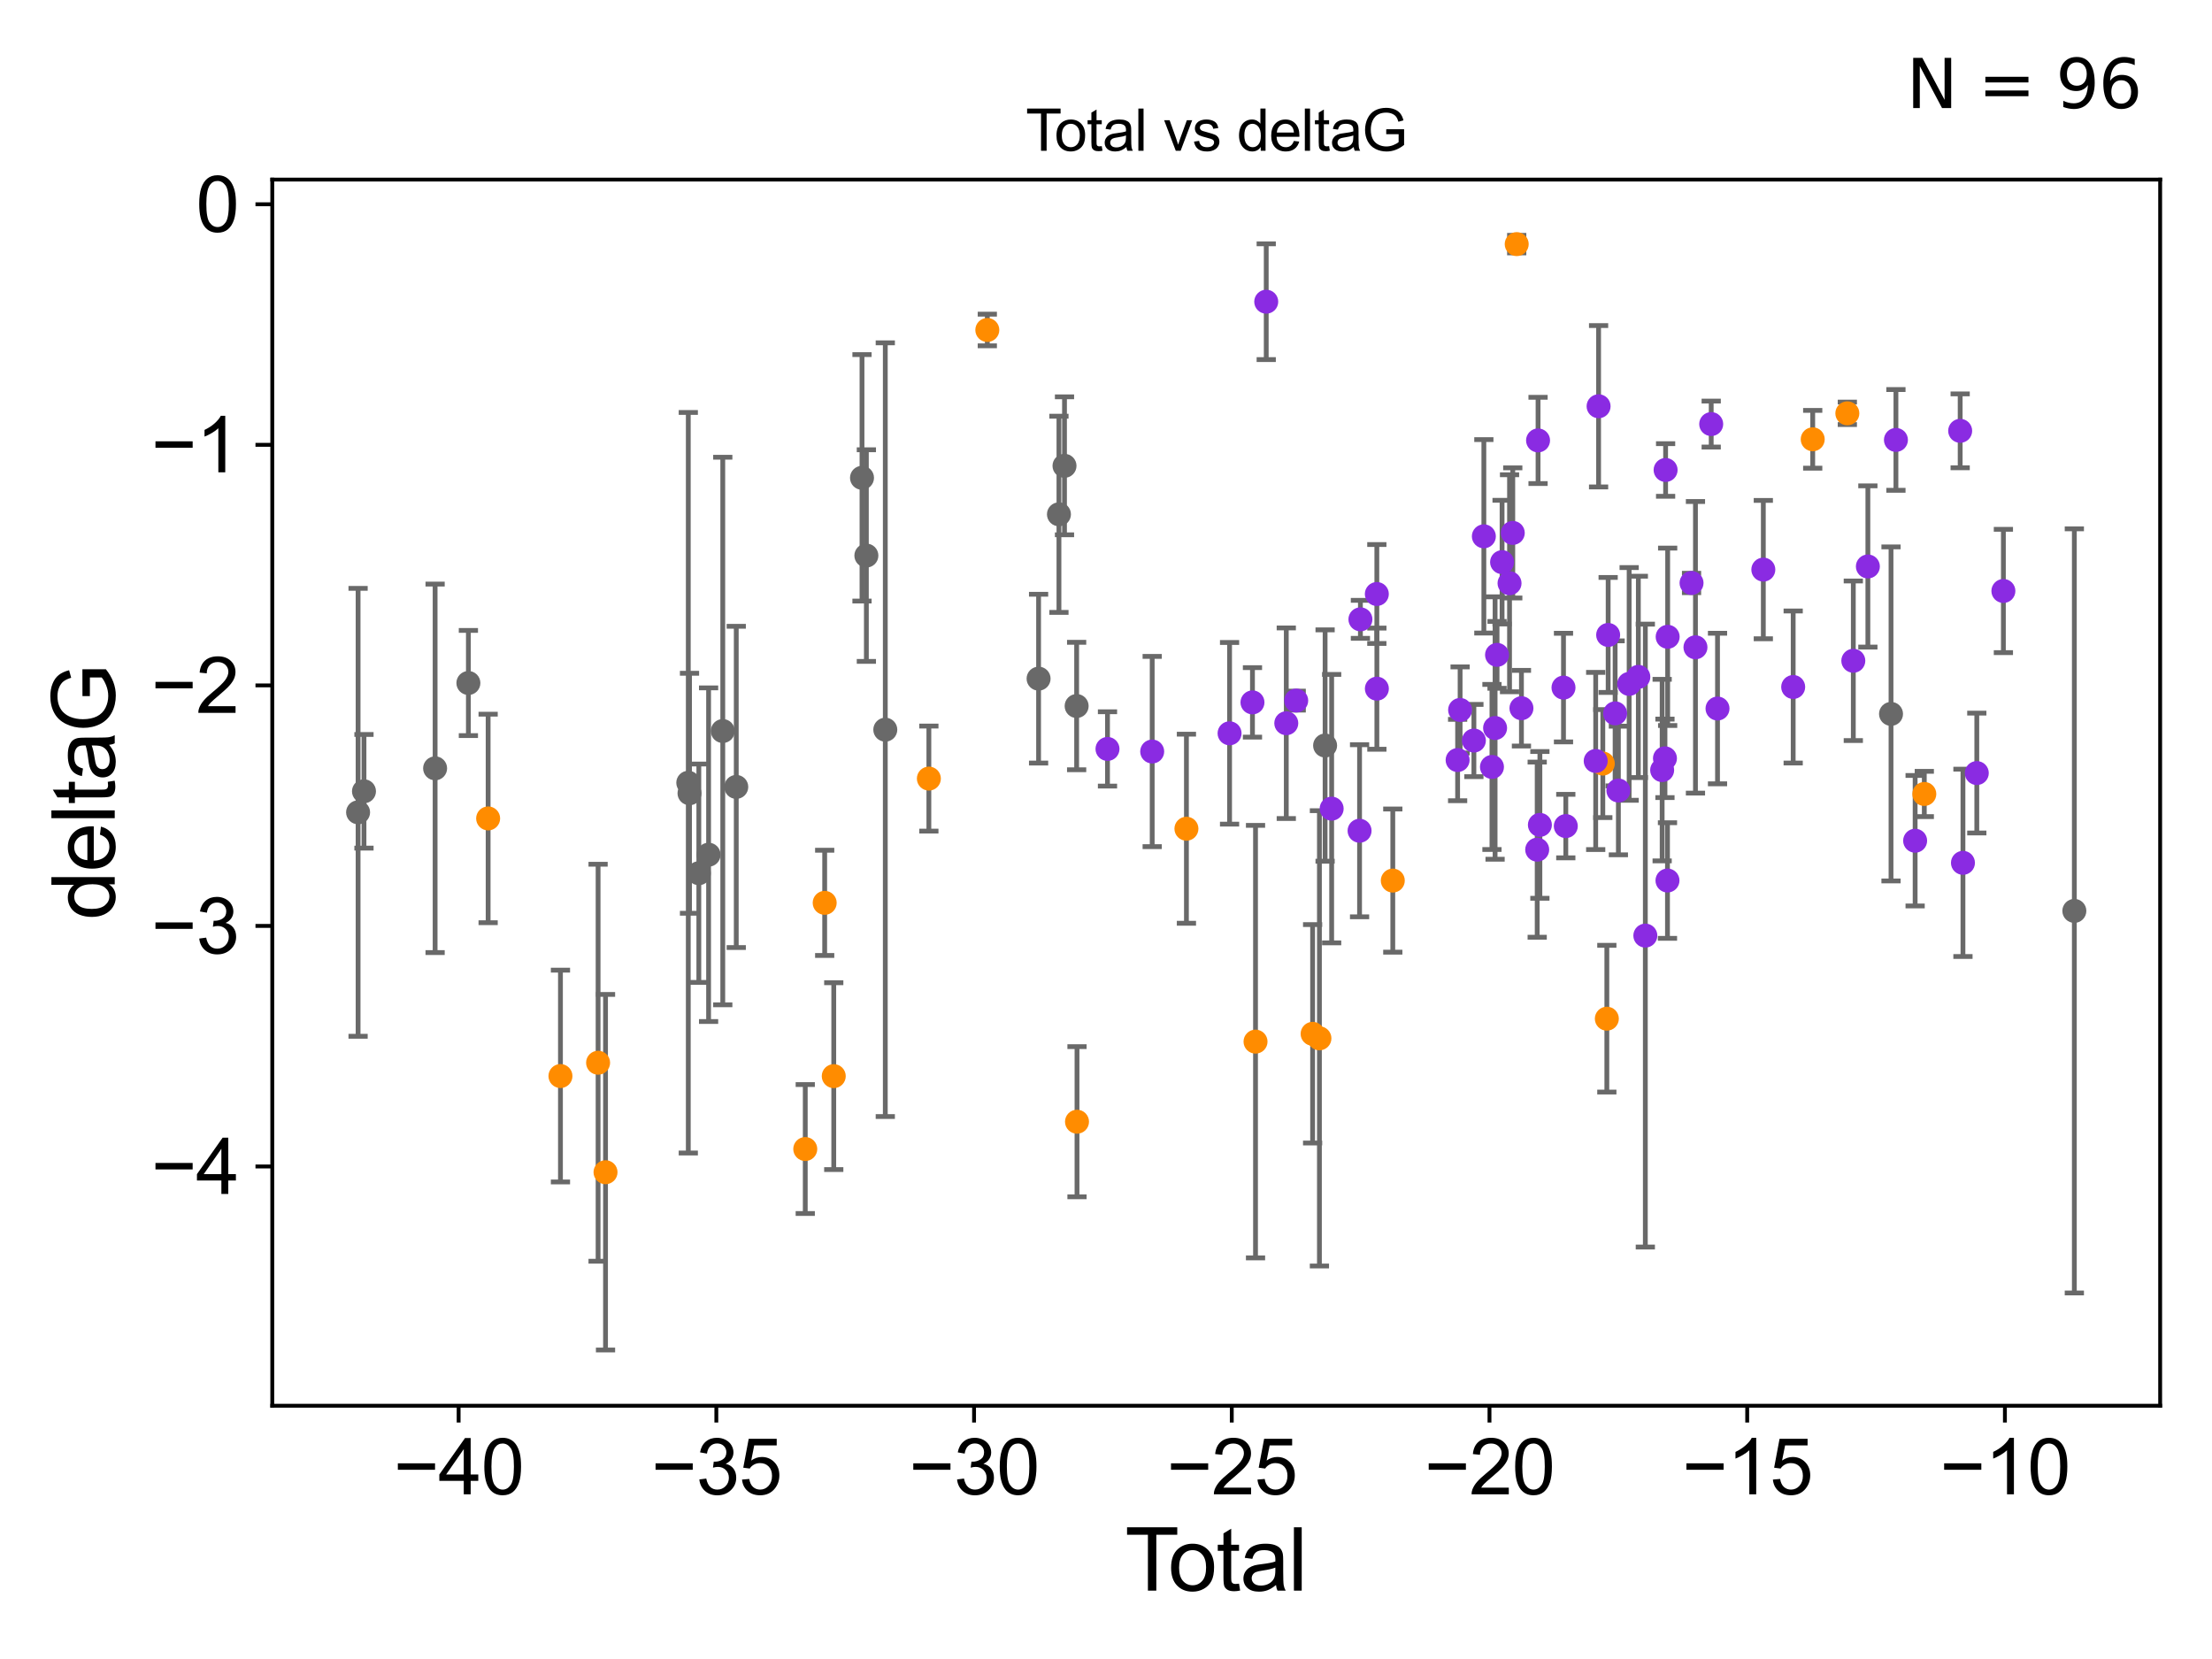 <?xml version="1.0" encoding="utf-8" standalone="no"?>
<!DOCTYPE svg PUBLIC "-//W3C//DTD SVG 1.1//EN"
  "http://www.w3.org/Graphics/SVG/1.1/DTD/svg11.dtd">
<svg xmlns:xlink="http://www.w3.org/1999/xlink" width="460.8pt" height="345.6pt" viewBox="0 0 460.8 345.6" xmlns="http://www.w3.org/2000/svg" version="1.1">
 <defs>
  <style type="text/css">*{stroke-linejoin: round; stroke-linecap: butt}</style>
 </defs>
 <g id="figure_1">
  <g id="patch_1">
   <path d="M 0 345.6 
L 460.8 345.6 
L 460.8 0 
L 0 0 
z
" style="fill: #ffffff"/>
  </g>
  <g id="axes_1">
   <g id="patch_2">
    <path d="M 56.72 292.84 
L 450 292.84 
L 450 37.411 
L 56.72 37.411 
z
" style="fill: #ffffff"/>
   </g>
   <g id="PathCollection_1">
    <defs>
     <path id="m093c782dd5" d="M 0 1.118 
C 0.297 1.118 0.581 1 0.791 0.791 
C 1 0.581 1.118 0.297 1.118 0 
C 1.118 -0.297 1 -0.581 0.791 -0.791 
C 0.581 -1 0.297 -1.118 0 -1.118 
C -0.297 -1.118 -0.581 -1 -0.791 -0.791 
C -1 -0.581 -1.118 -0.297 -1.118 0 
C -1.118 0.297 -1 0.581 -0.791 0.791 
C -0.581 1 -0.297 1.118 0 1.118 
z
" style="stroke: #696969"/>
    </defs>
    <g clip-path="url(#pfba2d3e4e9)">
     <use xlink:href="#m093c782dd5" x="74.596" y="169.221" style="fill: #696969; stroke: #696969"/>
     <use xlink:href="#m093c782dd5" x="75.823" y="164.838" style="fill: #696969; stroke: #696969"/>
     <use xlink:href="#m093c782dd5" x="90.641" y="160.057" style="fill: #696969; stroke: #696969"/>
     <use xlink:href="#m093c782dd5" x="97.574" y="142.282" style="fill: #696969; stroke: #696969"/>
     <use xlink:href="#m093c782dd5" x="143.384" y="163.062" style="fill: #696969; stroke: #696969"/>
     <use xlink:href="#m093c782dd5" x="143.638" y="165.251" style="fill: #696969; stroke: #696969"/>
     <use xlink:href="#m093c782dd5" x="145.58" y="181.908" style="fill: #696969; stroke: #696969"/>
     <use xlink:href="#m093c782dd5" x="147.613" y="178.048" style="fill: #696969; stroke: #696969"/>
     <use xlink:href="#m093c782dd5" x="150.567" y="152.286" style="fill: #696969; stroke: #696969"/>
     <use xlink:href="#m093c782dd5" x="153.376" y="163.927" style="fill: #696969; stroke: #696969"/>
     <use xlink:href="#m093c782dd5" x="179.571" y="99.538" style="fill: #696969; stroke: #696969"/>
     <use xlink:href="#m093c782dd5" x="180.481" y="115.736" style="fill: #696969; stroke: #696969"/>
     <use xlink:href="#m093c782dd5" x="184.423" y="152.005" style="fill: #696969; stroke: #696969"/>
     <use xlink:href="#m093c782dd5" x="216.357" y="141.375" style="fill: #696969; stroke: #696969"/>
     <use xlink:href="#m093c782dd5" x="220.597" y="107.138" style="fill: #696969; stroke: #696969"/>
     <use xlink:href="#m093c782dd5" x="221.756" y="97.041" style="fill: #696969; stroke: #696969"/>
     <use xlink:href="#m093c782dd5" x="224.284" y="147.078" style="fill: #696969; stroke: #696969"/>
     <use xlink:href="#m093c782dd5" x="276.043" y="155.307" style="fill: #696969; stroke: #696969"/>
     <use xlink:href="#m093c782dd5" x="393.934" y="148.72" style="fill: #696969; stroke: #696969"/>
     <use xlink:href="#m093c782dd5" x="432.124" y="189.757" style="fill: #696969; stroke: #696969"/>
    </g>
   </g>
   <g id="PathCollection_2">
    <defs>
     <path id="mb9317a0a74" d="M 0 1.118 
C 0.297 1.118 0.581 1 0.791 0.791 
C 1 0.581 1.118 0.297 1.118 0 
C 1.118 -0.297 1 -0.581 0.791 -0.791 
C 0.581 -1 0.297 -1.118 0 -1.118 
C -0.297 -1.118 -0.581 -1 -0.791 -0.791 
C -1 -0.581 -1.118 -0.297 -1.118 0 
C -1.118 0.297 -1 0.581 -0.791 0.791 
C -0.581 1 -0.297 1.118 0 1.118 
z
" style="stroke: #ff8c00"/>
    </defs>
    <g clip-path="url(#pfba2d3e4e9)">
     <use xlink:href="#mb9317a0a74" x="101.687" y="170.494" style="fill: #ff8c00; stroke: #ff8c00"/>
     <use xlink:href="#mb9317a0a74" x="116.753" y="224.162" style="fill: #ff8c00; stroke: #ff8c00"/>
     <use xlink:href="#mb9317a0a74" x="124.594" y="221.387" style="fill: #ff8c00; stroke: #ff8c00"/>
     <use xlink:href="#mb9317a0a74" x="126.141" y="244.194" style="fill: #ff8c00; stroke: #ff8c00"/>
     <use xlink:href="#mb9317a0a74" x="167.75" y="239.362" style="fill: #ff8c00; stroke: #ff8c00"/>
     <use xlink:href="#mb9317a0a74" x="171.797" y="188.08" style="fill: #ff8c00; stroke: #ff8c00"/>
     <use xlink:href="#mb9317a0a74" x="173.686" y="224.18" style="fill: #ff8c00; stroke: #ff8c00"/>
     <use xlink:href="#mb9317a0a74" x="193.501" y="162.194" style="fill: #ff8c00; stroke: #ff8c00"/>
     <use xlink:href="#mb9317a0a74" x="205.676" y="68.742" style="fill: #ff8c00; stroke: #ff8c00"/>
     <use xlink:href="#mb9317a0a74" x="224.36" y="233.673" style="fill: #ff8c00; stroke: #ff8c00"/>
     <use xlink:href="#mb9317a0a74" x="247.154" y="172.639" style="fill: #ff8c00; stroke: #ff8c00"/>
     <use xlink:href="#mb9317a0a74" x="261.549" y="216.989" style="fill: #ff8c00; stroke: #ff8c00"/>
     <use xlink:href="#mb9317a0a74" x="273.442" y="215.363" style="fill: #ff8c00; stroke: #ff8c00"/>
     <use xlink:href="#mb9317a0a74" x="274.86" y="216.304" style="fill: #ff8c00; stroke: #ff8c00"/>
     <use xlink:href="#mb9317a0a74" x="290.144" y="183.442" style="fill: #ff8c00; stroke: #ff8c00"/>
     <use xlink:href="#mb9317a0a74" x="315.958" y="50.853" style="fill: #ff8c00; stroke: #ff8c00"/>
     <use xlink:href="#mb9317a0a74" x="333.894" y="159.064" style="fill: #ff8c00; stroke: #ff8c00"/>
     <use xlink:href="#mb9317a0a74" x="334.733" y="212.211" style="fill: #ff8c00; stroke: #ff8c00"/>
     <use xlink:href="#mb9317a0a74" x="377.622" y="91.513" style="fill: #ff8c00; stroke: #ff8c00"/>
     <use xlink:href="#mb9317a0a74" x="384.835" y="86.104" style="fill: #ff8c00; stroke: #ff8c00"/>
     <use xlink:href="#mb9317a0a74" x="400.868" y="165.399" style="fill: #ff8c00; stroke: #ff8c00"/>
    </g>
   </g>
   <g id="PathCollection_3">
    <defs>
     <path id="m1bfa116a12" d="M 0 1.118 
C 0.297 1.118 0.581 1 0.791 0.791 
C 1 0.581 1.118 0.297 1.118 0 
C 1.118 -0.297 1 -0.581 0.791 -0.791 
C 0.581 -1 0.297 -1.118 0 -1.118 
C -0.297 -1.118 -0.581 -1 -0.791 -0.791 
C -1 -0.581 -1.118 -0.297 -1.118 0 
C -1.118 0.297 -1 0.581 -0.791 0.791 
C -0.581 1 -0.297 1.118 0 1.118 
z
" style="stroke: #8a2be2"/>
    </defs>
    <g clip-path="url(#pfba2d3e4e9)">
     <use xlink:href="#m1bfa116a12" x="230.711" y="156.017" style="fill: #8a2be2; stroke: #8a2be2"/>
     <use xlink:href="#m1bfa116a12" x="240.023" y="156.555" style="fill: #8a2be2; stroke: #8a2be2"/>
     <use xlink:href="#m1bfa116a12" x="256.142" y="152.761" style="fill: #8a2be2; stroke: #8a2be2"/>
     <use xlink:href="#m1bfa116a12" x="260.912" y="146.32" style="fill: #8a2be2; stroke: #8a2be2"/>
     <use xlink:href="#m1bfa116a12" x="263.779" y="62.85" style="fill: #8a2be2; stroke: #8a2be2"/>
     <use xlink:href="#m1bfa116a12" x="267.957" y="150.66" style="fill: #8a2be2; stroke: #8a2be2"/>
     <use xlink:href="#m1bfa116a12" x="270.024" y="145.945" style="fill: #8a2be2; stroke: #8a2be2"/>
     <use xlink:href="#m1bfa116a12" x="277.408" y="168.455" style="fill: #8a2be2; stroke: #8a2be2"/>
     <use xlink:href="#m1bfa116a12" x="283.223" y="173.062" style="fill: #8a2be2; stroke: #8a2be2"/>
     <use xlink:href="#m1bfa116a12" x="283.399" y="129.019" style="fill: #8a2be2; stroke: #8a2be2"/>
     <use xlink:href="#m1bfa116a12" x="286.819" y="123.743" style="fill: #8a2be2; stroke: #8a2be2"/>
     <use xlink:href="#m1bfa116a12" x="286.827" y="143.461" style="fill: #8a2be2; stroke: #8a2be2"/>
     <use xlink:href="#m1bfa116a12" x="303.649" y="158.332" style="fill: #8a2be2; stroke: #8a2be2"/>
     <use xlink:href="#m1bfa116a12" x="304.168" y="147.895" style="fill: #8a2be2; stroke: #8a2be2"/>
     <use xlink:href="#m1bfa116a12" x="307.04" y="154.268" style="fill: #8a2be2; stroke: #8a2be2"/>
     <use xlink:href="#m1bfa116a12" x="309.114" y="111.726" style="fill: #8a2be2; stroke: #8a2be2"/>
     <use xlink:href="#m1bfa116a12" x="310.803" y="159.769" style="fill: #8a2be2; stroke: #8a2be2"/>
     <use xlink:href="#m1bfa116a12" x="311.454" y="151.662" style="fill: #8a2be2; stroke: #8a2be2"/>
     <use xlink:href="#m1bfa116a12" x="311.862" y="136.422" style="fill: #8a2be2; stroke: #8a2be2"/>
     <use xlink:href="#m1bfa116a12" x="312.91" y="117.105" style="fill: #8a2be2; stroke: #8a2be2"/>
     <use xlink:href="#m1bfa116a12" x="314.464" y="121.501" style="fill: #8a2be2; stroke: #8a2be2"/>
     <use xlink:href="#m1bfa116a12" x="315.138" y="111.015" style="fill: #8a2be2; stroke: #8a2be2"/>
     <use xlink:href="#m1bfa116a12" x="316.945" y="147.533" style="fill: #8a2be2; stroke: #8a2be2"/>
     <use xlink:href="#m1bfa116a12" x="320.226" y="177.001" style="fill: #8a2be2; stroke: #8a2be2"/>
     <use xlink:href="#m1bfa116a12" x="320.405" y="91.748" style="fill: #8a2be2; stroke: #8a2be2"/>
     <use xlink:href="#m1bfa116a12" x="320.787" y="171.841" style="fill: #8a2be2; stroke: #8a2be2"/>
     <use xlink:href="#m1bfa116a12" x="325.705" y="143.241" style="fill: #8a2be2; stroke: #8a2be2"/>
     <use xlink:href="#m1bfa116a12" x="326.185" y="172.09" style="fill: #8a2be2; stroke: #8a2be2"/>
     <use xlink:href="#m1bfa116a12" x="332.413" y="158.526" style="fill: #8a2be2; stroke: #8a2be2"/>
     <use xlink:href="#m1bfa116a12" x="333.016" y="84.631" style="fill: #8a2be2; stroke: #8a2be2"/>
     <use xlink:href="#m1bfa116a12" x="335.007" y="132.274" style="fill: #8a2be2; stroke: #8a2be2"/>
     <use xlink:href="#m1bfa116a12" x="336.459" y="148.607" style="fill: #8a2be2; stroke: #8a2be2"/>
     <use xlink:href="#m1bfa116a12" x="337.139" y="164.677" style="fill: #8a2be2; stroke: #8a2be2"/>
     <use xlink:href="#m1bfa116a12" x="339.382" y="142.472" style="fill: #8a2be2; stroke: #8a2be2"/>
     <use xlink:href="#m1bfa116a12" x="341.297" y="141.006" style="fill: #8a2be2; stroke: #8a2be2"/>
     <use xlink:href="#m1bfa116a12" x="342.753" y="194.901" style="fill: #8a2be2; stroke: #8a2be2"/>
     <use xlink:href="#m1bfa116a12" x="346.257" y="160.426" style="fill: #8a2be2; stroke: #8a2be2"/>
     <use xlink:href="#m1bfa116a12" x="346.841" y="157.977" style="fill: #8a2be2; stroke: #8a2be2"/>
     <use xlink:href="#m1bfa116a12" x="346.976" y="97.905" style="fill: #8a2be2; stroke: #8a2be2"/>
     <use xlink:href="#m1bfa116a12" x="347.367" y="183.429" style="fill: #8a2be2; stroke: #8a2be2"/>
     <use xlink:href="#m1bfa116a12" x="347.405" y="132.657" style="fill: #8a2be2; stroke: #8a2be2"/>
     <use xlink:href="#m1bfa116a12" x="352.38" y="121.445" style="fill: #8a2be2; stroke: #8a2be2"/>
     <use xlink:href="#m1bfa116a12" x="353.195" y="134.845" style="fill: #8a2be2; stroke: #8a2be2"/>
     <use xlink:href="#m1bfa116a12" x="356.475" y="88.341" style="fill: #8a2be2; stroke: #8a2be2"/>
     <use xlink:href="#m1bfa116a12" x="357.79" y="147.602" style="fill: #8a2be2; stroke: #8a2be2"/>
     <use xlink:href="#m1bfa116a12" x="367.333" y="118.658" style="fill: #8a2be2; stroke: #8a2be2"/>
     <use xlink:href="#m1bfa116a12" x="373.553" y="143.113" style="fill: #8a2be2; stroke: #8a2be2"/>
     <use xlink:href="#m1bfa116a12" x="386.079" y="137.649" style="fill: #8a2be2; stroke: #8a2be2"/>
     <use xlink:href="#m1bfa116a12" x="389.112" y="118.005" style="fill: #8a2be2; stroke: #8a2be2"/>
     <use xlink:href="#m1bfa116a12" x="394.957" y="91.644" style="fill: #8a2be2; stroke: #8a2be2"/>
     <use xlink:href="#m1bfa116a12" x="398.957" y="175.137" style="fill: #8a2be2; stroke: #8a2be2"/>
     <use xlink:href="#m1bfa116a12" x="408.339" y="89.75" style="fill: #8a2be2; stroke: #8a2be2"/>
     <use xlink:href="#m1bfa116a12" x="408.919" y="179.744" style="fill: #8a2be2; stroke: #8a2be2"/>
     <use xlink:href="#m1bfa116a12" x="411.803" y="161.042" style="fill: #8a2be2; stroke: #8a2be2"/>
     <use xlink:href="#m1bfa116a12" x="417.343" y="123.109" style="fill: #8a2be2; stroke: #8a2be2"/>
    </g>
   </g>
   <g id="matplotlib.axis_1">
    <g id="xtick_1">
     <g id="line2d_1">
      <defs>
       <path id="m356c38f8ab" d="M 0 0 
L 0 3.5 
" style="stroke: #000000; stroke-width: 0.8"/>
      </defs>
      <g>
       <use xlink:href="#m356c38f8ab" x="95.54" y="292.84" style="stroke: #000000; stroke-width: 0.8"/>
      </g>
     </g>
     <g id="text_1">
      <!-- −40 -->
      <g transform="translate(81.97 311.293)scale(0.16 -0.16)">
       <defs>
        <path id="ArialMT-2212" d="M 3381 1997 
L 356 1997 
L 356 2522 
L 3381 2522 
L 3381 1997 
z
" transform="scale(0.016)"/>
        <path id="ArialMT-34" d="M 2069 0 
L 2069 1097 
L 81 1097 
L 81 1613 
L 2172 4581 
L 2631 4581 
L 2631 1613 
L 3250 1613 
L 3250 1097 
L 2631 1097 
L 2631 0 
L 2069 0 
z
M 2069 1613 
L 2069 3678 
L 634 1613 
L 2069 1613 
z
" transform="scale(0.016)"/>
        <path id="ArialMT-30" d="M 266 2259 
Q 266 3072 433 3567 
Q 600 4063 929 4331 
Q 1259 4600 1759 4600 
Q 2128 4600 2406 4451 
Q 2684 4303 2865 4023 
Q 3047 3744 3150 3342 
Q 3253 2941 3253 2259 
Q 3253 1453 3087 958 
Q 2922 463 2592 192 
Q 2263 -78 1759 -78 
Q 1097 -78 719 397 
Q 266 969 266 2259 
z
M 844 2259 
Q 844 1131 1108 757 
Q 1372 384 1759 384 
Q 2147 384 2411 759 
Q 2675 1134 2675 2259 
Q 2675 3391 2411 3762 
Q 2147 4134 1753 4134 
Q 1366 4134 1134 3806 
Q 844 3388 844 2259 
z
" transform="scale(0.016)"/>
       </defs>
       <use xlink:href="#ArialMT-2212"/>
       <use xlink:href="#ArialMT-34" x="58.398"/>
       <use xlink:href="#ArialMT-30" x="114.014"/>
      </g>
     </g>
    </g>
    <g id="xtick_2">
     <g id="line2d_2">
      <g>
       <use xlink:href="#m356c38f8ab" x="149.226" y="292.84" style="stroke: #000000; stroke-width: 0.8"/>
      </g>
     </g>
     <g id="text_2">
      <!-- −35 -->
      <g transform="translate(135.656 311.293)scale(0.16 -0.16)">
       <defs>
        <path id="ArialMT-33" d="M 269 1209 
L 831 1284 
Q 928 806 1161 595 
Q 1394 384 1728 384 
Q 2125 384 2398 659 
Q 2672 934 2672 1341 
Q 2672 1728 2419 1979 
Q 2166 2231 1775 2231 
Q 1616 2231 1378 2169 
L 1441 2663 
Q 1497 2656 1531 2656 
Q 1891 2656 2178 2843 
Q 2466 3031 2466 3422 
Q 2466 3731 2256 3934 
Q 2047 4138 1716 4138 
Q 1388 4138 1169 3931 
Q 950 3725 888 3313 
L 325 3413 
Q 428 3978 793 4289 
Q 1159 4600 1703 4600 
Q 2078 4600 2393 4439 
Q 2709 4278 2876 4000 
Q 3044 3722 3044 3409 
Q 3044 3113 2884 2869 
Q 2725 2625 2413 2481 
Q 2819 2388 3044 2092 
Q 3269 1797 3269 1353 
Q 3269 753 2831 336 
Q 2394 -81 1725 -81 
Q 1122 -81 723 278 
Q 325 638 269 1209 
z
" transform="scale(0.016)"/>
        <path id="ArialMT-35" d="M 266 1200 
L 856 1250 
Q 922 819 1161 601 
Q 1400 384 1738 384 
Q 2144 384 2425 690 
Q 2706 997 2706 1503 
Q 2706 1984 2436 2262 
Q 2166 2541 1728 2541 
Q 1456 2541 1237 2417 
Q 1019 2294 894 2097 
L 366 2166 
L 809 4519 
L 3088 4519 
L 3088 3981 
L 1259 3981 
L 1013 2750 
Q 1425 3038 1878 3038 
Q 2478 3038 2890 2622 
Q 3303 2206 3303 1553 
Q 3303 931 2941 478 
Q 2500 -78 1738 -78 
Q 1113 -78 717 272 
Q 322 622 266 1200 
z
" transform="scale(0.016)"/>
       </defs>
       <use xlink:href="#ArialMT-2212"/>
       <use xlink:href="#ArialMT-33" x="58.398"/>
       <use xlink:href="#ArialMT-35" x="114.014"/>
      </g>
     </g>
    </g>
    <g id="xtick_3">
     <g id="line2d_3">
      <g>
       <use xlink:href="#m356c38f8ab" x="202.913" y="292.84" style="stroke: #000000; stroke-width: 0.8"/>
      </g>
     </g>
     <g id="text_3">
      <!-- −30 -->
      <g transform="translate(189.343 311.293)scale(0.16 -0.16)">
       <use xlink:href="#ArialMT-2212"/>
       <use xlink:href="#ArialMT-33" x="58.398"/>
       <use xlink:href="#ArialMT-30" x="114.014"/>
      </g>
     </g>
    </g>
    <g id="xtick_4">
     <g id="line2d_4">
      <g>
       <use xlink:href="#m356c38f8ab" x="256.6" y="292.84" style="stroke: #000000; stroke-width: 0.8"/>
      </g>
     </g>
     <g id="text_4">
      <!-- −25 -->
      <g transform="translate(243.03 311.293)scale(0.16 -0.16)">
       <defs>
        <path id="ArialMT-32" d="M 3222 541 
L 3222 0 
L 194 0 
Q 188 203 259 391 
Q 375 700 629 1000 
Q 884 1300 1366 1694 
Q 2113 2306 2375 2664 
Q 2638 3022 2638 3341 
Q 2638 3675 2398 3904 
Q 2159 4134 1775 4134 
Q 1369 4134 1125 3890 
Q 881 3647 878 3216 
L 300 3275 
Q 359 3922 746 4261 
Q 1134 4600 1788 4600 
Q 2447 4600 2831 4234 
Q 3216 3869 3216 3328 
Q 3216 3053 3103 2787 
Q 2991 2522 2730 2228 
Q 2469 1934 1863 1422 
Q 1356 997 1212 845 
Q 1069 694 975 541 
L 3222 541 
z
" transform="scale(0.016)"/>
       </defs>
       <use xlink:href="#ArialMT-2212"/>
       <use xlink:href="#ArialMT-32" x="58.398"/>
       <use xlink:href="#ArialMT-35" x="114.014"/>
      </g>
     </g>
    </g>
    <g id="xtick_5">
     <g id="line2d_5">
      <g>
       <use xlink:href="#m356c38f8ab" x="310.287" y="292.84" style="stroke: #000000; stroke-width: 0.8"/>
      </g>
     </g>
     <g id="text_5">
      <!-- −20 -->
      <g transform="translate(296.717 311.293)scale(0.16 -0.16)">
       <use xlink:href="#ArialMT-2212"/>
       <use xlink:href="#ArialMT-32" x="58.398"/>
       <use xlink:href="#ArialMT-30" x="114.014"/>
      </g>
     </g>
    </g>
    <g id="xtick_6">
     <g id="line2d_6">
      <g>
       <use xlink:href="#m356c38f8ab" x="363.974" y="292.84" style="stroke: #000000; stroke-width: 0.8"/>
      </g>
     </g>
     <g id="text_6">
      <!-- −15 -->
      <g transform="translate(350.404 311.293)scale(0.16 -0.16)">
       <defs>
        <path id="ArialMT-31" d="M 2384 0 
L 1822 0 
L 1822 3584 
Q 1619 3391 1289 3197 
Q 959 3003 697 2906 
L 697 3450 
Q 1169 3672 1522 3987 
Q 1875 4303 2022 4600 
L 2384 4600 
L 2384 0 
z
" transform="scale(0.016)"/>
       </defs>
       <use xlink:href="#ArialMT-2212"/>
       <use xlink:href="#ArialMT-31" x="58.398"/>
       <use xlink:href="#ArialMT-35" x="114.014"/>
      </g>
     </g>
    </g>
    <g id="xtick_7">
     <g id="line2d_7">
      <g>
       <use xlink:href="#m356c38f8ab" x="417.66" y="292.84" style="stroke: #000000; stroke-width: 0.8"/>
      </g>
     </g>
     <g id="text_7">
      <!-- −10 -->
      <g transform="translate(404.09 311.293)scale(0.16 -0.16)">
       <use xlink:href="#ArialMT-2212"/>
       <use xlink:href="#ArialMT-31" x="58.398"/>
       <use xlink:href="#ArialMT-30" x="114.014"/>
      </g>
     </g>
    </g>
    <g id="text_8">
     <!-- Total -->
     <g transform="translate(234.355 331.357)scale(0.18 -0.18)">
      <defs>
       <path id="ArialMT-54" d="M 1659 0 
L 1659 4041 
L 150 4041 
L 150 4581 
L 3781 4581 
L 3781 4041 
L 2266 4041 
L 2266 0 
L 1659 0 
z
" transform="scale(0.016)"/>
       <path id="ArialMT-6f" d="M 213 1659 
Q 213 2581 725 3025 
Q 1153 3394 1769 3394 
Q 2453 3394 2887 2945 
Q 3322 2497 3322 1706 
Q 3322 1066 3130 698 
Q 2938 331 2570 128 
Q 2203 -75 1769 -75 
Q 1072 -75 642 372 
Q 213 819 213 1659 
z
M 791 1659 
Q 791 1022 1069 705 
Q 1347 388 1769 388 
Q 2188 388 2466 706 
Q 2744 1025 2744 1678 
Q 2744 2294 2464 2611 
Q 2184 2928 1769 2928 
Q 1347 2928 1069 2612 
Q 791 2297 791 1659 
z
" transform="scale(0.016)"/>
       <path id="ArialMT-74" d="M 1650 503 
L 1731 6 
Q 1494 -44 1306 -44 
Q 1000 -44 831 53 
Q 663 150 594 308 
Q 525 466 525 972 
L 525 2881 
L 113 2881 
L 113 3319 
L 525 3319 
L 525 4141 
L 1084 4478 
L 1084 3319 
L 1650 3319 
L 1650 2881 
L 1084 2881 
L 1084 941 
Q 1084 700 1114 631 
Q 1144 563 1211 522 
Q 1278 481 1403 481 
Q 1497 481 1650 503 
z
" transform="scale(0.016)"/>
       <path id="ArialMT-61" d="M 2588 409 
Q 2275 144 1986 34 
Q 1697 -75 1366 -75 
Q 819 -75 525 192 
Q 231 459 231 875 
Q 231 1119 342 1320 
Q 453 1522 633 1644 
Q 813 1766 1038 1828 
Q 1203 1872 1538 1913 
Q 2219 1994 2541 2106 
Q 2544 2222 2544 2253 
Q 2544 2597 2384 2738 
Q 2169 2928 1744 2928 
Q 1347 2928 1158 2789 
Q 969 2650 878 2297 
L 328 2372 
Q 403 2725 575 2942 
Q 747 3159 1072 3276 
Q 1397 3394 1825 3394 
Q 2250 3394 2515 3294 
Q 2781 3194 2906 3042 
Q 3031 2891 3081 2659 
Q 3109 2516 3109 2141 
L 3109 1391 
Q 3109 606 3145 398 
Q 3181 191 3288 0 
L 2700 0 
Q 2613 175 2588 409 
z
M 2541 1666 
Q 2234 1541 1622 1453 
Q 1275 1403 1131 1340 
Q 988 1278 909 1158 
Q 831 1038 831 891 
Q 831 666 1001 516 
Q 1172 366 1500 366 
Q 1825 366 2078 508 
Q 2331 650 2450 897 
Q 2541 1088 2541 1459 
L 2541 1666 
z
" transform="scale(0.016)"/>
       <path id="ArialMT-6c" d="M 409 0 
L 409 4581 
L 972 4581 
L 972 0 
L 409 0 
z
" transform="scale(0.016)"/>
      </defs>
      <use xlink:href="#ArialMT-54"/>
      <use xlink:href="#ArialMT-6f" x="49.959"/>
      <use xlink:href="#ArialMT-74" x="105.574"/>
      <use xlink:href="#ArialMT-61" x="133.357"/>
      <use xlink:href="#ArialMT-6c" x="188.973"/>
     </g>
    </g>
   </g>
   <g id="matplotlib.axis_2">
    <g id="ytick_1">
     <g id="line2d_8">
      <defs>
       <path id="m9e16d079aa" d="M 0 0 
L -3.5 0 
" style="stroke: #000000; stroke-width: 0.8"/>
      </defs>
      <g>
       <use xlink:href="#m9e16d079aa" x="56.72" y="242.996" style="stroke: #000000; stroke-width: 0.8"/>
      </g>
     </g>
     <g id="text_9">
      <!-- −4 -->
      <g transform="translate(31.477 248.722)scale(0.16 -0.16)">
       <use xlink:href="#ArialMT-2212"/>
       <use xlink:href="#ArialMT-34" x="58.398"/>
      </g>
     </g>
    </g>
    <g id="ytick_2">
     <g id="line2d_9">
      <g>
       <use xlink:href="#m9e16d079aa" x="56.72" y="192.885" style="stroke: #000000; stroke-width: 0.8"/>
      </g>
     </g>
     <g id="text_10">
      <!-- −3 -->
      <g transform="translate(31.477 198.612)scale(0.16 -0.16)">
       <use xlink:href="#ArialMT-2212"/>
       <use xlink:href="#ArialMT-33" x="58.398"/>
      </g>
     </g>
    </g>
    <g id="ytick_3">
     <g id="line2d_10">
      <g>
       <use xlink:href="#m9e16d079aa" x="56.72" y="142.775" style="stroke: #000000; stroke-width: 0.8"/>
      </g>
     </g>
     <g id="text_11">
      <!-- −2 -->
      <g transform="translate(31.477 148.501)scale(0.16 -0.16)">
       <use xlink:href="#ArialMT-2212"/>
       <use xlink:href="#ArialMT-32" x="58.398"/>
      </g>
     </g>
    </g>
    <g id="ytick_4">
     <g id="line2d_11">
      <g>
       <use xlink:href="#m9e16d079aa" x="56.72" y="92.664" style="stroke: #000000; stroke-width: 0.8"/>
      </g>
     </g>
     <g id="text_12">
      <!-- −1 -->
      <g transform="translate(31.477 98.391)scale(0.16 -0.16)">
       <use xlink:href="#ArialMT-2212"/>
       <use xlink:href="#ArialMT-31" x="58.398"/>
      </g>
     </g>
    </g>
    <g id="ytick_5">
     <g id="line2d_12">
      <g>
       <use xlink:href="#m9e16d079aa" x="56.72" y="42.554" style="stroke: #000000; stroke-width: 0.8"/>
      </g>
     </g>
     <g id="text_13">
      <!-- 0 -->
      <g transform="translate(40.822 48.28)scale(0.16 -0.16)">
       <use xlink:href="#ArialMT-30"/>
      </g>
     </g>
    </g>
    <g id="text_14">
     <!-- deltaG -->
     <g transform="translate(23.9 191.64)rotate(-90)scale(0.18 -0.18)">
      <defs>
       <path id="ArialMT-64" d="M 2575 0 
L 2575 419 
Q 2259 -75 1647 -75 
Q 1250 -75 917 144 
Q 584 363 401 755 
Q 219 1147 219 1656 
Q 219 2153 384 2558 
Q 550 2963 881 3178 
Q 1213 3394 1622 3394 
Q 1922 3394 2156 3267 
Q 2391 3141 2538 2938 
L 2538 4581 
L 3097 4581 
L 3097 0 
L 2575 0 
z
M 797 1656 
Q 797 1019 1065 703 
Q 1334 388 1700 388 
Q 2069 388 2326 689 
Q 2584 991 2584 1609 
Q 2584 2291 2321 2609 
Q 2059 2928 1675 2928 
Q 1300 2928 1048 2622 
Q 797 2316 797 1656 
z
" transform="scale(0.016)"/>
       <path id="ArialMT-65" d="M 2694 1069 
L 3275 997 
Q 3138 488 2766 206 
Q 2394 -75 1816 -75 
Q 1088 -75 661 373 
Q 234 822 234 1631 
Q 234 2469 665 2931 
Q 1097 3394 1784 3394 
Q 2450 3394 2872 2941 
Q 3294 2488 3294 1666 
Q 3294 1616 3291 1516 
L 816 1516 
Q 847 969 1125 678 
Q 1403 388 1819 388 
Q 2128 388 2347 550 
Q 2566 713 2694 1069 
z
M 847 1978 
L 2700 1978 
Q 2663 2397 2488 2606 
Q 2219 2931 1791 2931 
Q 1403 2931 1139 2672 
Q 875 2413 847 1978 
z
" transform="scale(0.016)"/>
       <path id="ArialMT-47" d="M 2638 1797 
L 2638 2334 
L 4578 2338 
L 4578 638 
Q 4131 281 3656 101 
Q 3181 -78 2681 -78 
Q 2006 -78 1454 211 
Q 903 500 622 1047 
Q 341 1594 341 2269 
Q 341 2938 620 3517 
Q 900 4097 1425 4378 
Q 1950 4659 2634 4659 
Q 3131 4659 3532 4498 
Q 3934 4338 4162 4050 
Q 4391 3763 4509 3300 
L 3963 3150 
Q 3859 3500 3706 3700 
Q 3553 3900 3268 4020 
Q 2984 4141 2638 4141 
Q 2222 4141 1919 4014 
Q 1616 3888 1430 3681 
Q 1244 3475 1141 3228 
Q 966 2803 966 2306 
Q 966 1694 1177 1281 
Q 1388 869 1791 669 
Q 2194 469 2647 469 
Q 3041 469 3416 620 
Q 3791 772 3984 944 
L 3984 1797 
L 2638 1797 
z
" transform="scale(0.016)"/>
      </defs>
      <use xlink:href="#ArialMT-64"/>
      <use xlink:href="#ArialMT-65" x="55.615"/>
      <use xlink:href="#ArialMT-6c" x="111.23"/>
      <use xlink:href="#ArialMT-74" x="133.447"/>
      <use xlink:href="#ArialMT-61" x="161.23"/>
      <use xlink:href="#ArialMT-47" x="216.846"/>
     </g>
    </g>
   </g>
   <g id="LineCollection_1">
    <path d="M 74.596 215.877 
L 74.596 122.565 
" clip-path="url(#pfba2d3e4e9)" style="fill: none; stroke: #696969"/>
    <path d="M 75.823 176.676 
L 75.823 153.001 
" clip-path="url(#pfba2d3e4e9)" style="fill: none; stroke: #696969"/>
    <path d="M 90.641 198.438 
L 90.641 121.676 
" clip-path="url(#pfba2d3e4e9)" style="fill: none; stroke: #696969"/>
    <path d="M 97.574 153.239 
L 97.574 131.325 
" clip-path="url(#pfba2d3e4e9)" style="fill: none; stroke: #696969"/>
    <path d="M 143.384 240.195 
L 143.384 85.928 
" clip-path="url(#pfba2d3e4e9)" style="fill: none; stroke: #696969"/>
    <path d="M 143.638 190.246 
L 143.638 140.256 
" clip-path="url(#pfba2d3e4e9)" style="fill: none; stroke: #696969"/>
    <path d="M 145.58 204.654 
L 145.58 159.161 
" clip-path="url(#pfba2d3e4e9)" style="fill: none; stroke: #696969"/>
    <path d="M 147.613 212.801 
L 147.613 143.295 
" clip-path="url(#pfba2d3e4e9)" style="fill: none; stroke: #696969"/>
    <path d="M 150.567 209.32 
L 150.567 95.252 
" clip-path="url(#pfba2d3e4e9)" style="fill: none; stroke: #696969"/>
    <path d="M 153.376 197.389 
L 153.376 130.464 
" clip-path="url(#pfba2d3e4e9)" style="fill: none; stroke: #696969"/>
    <path d="M 179.571 125.205 
L 179.571 73.871 
" clip-path="url(#pfba2d3e4e9)" style="fill: none; stroke: #696969"/>
    <path d="M 180.481 137.777 
L 180.481 93.696 
" clip-path="url(#pfba2d3e4e9)" style="fill: none; stroke: #696969"/>
    <path d="M 184.423 232.594 
L 184.423 71.417 
" clip-path="url(#pfba2d3e4e9)" style="fill: none; stroke: #696969"/>
    <path d="M 216.357 158.956 
L 216.357 123.794 
" clip-path="url(#pfba2d3e4e9)" style="fill: none; stroke: #696969"/>
    <path d="M 220.597 127.574 
L 220.597 86.703 
" clip-path="url(#pfba2d3e4e9)" style="fill: none; stroke: #696969"/>
    <path d="M 221.756 111.412 
L 221.756 82.669 
" clip-path="url(#pfba2d3e4e9)" style="fill: none; stroke: #696969"/>
    <path d="M 224.284 160.35 
L 224.284 133.805 
" clip-path="url(#pfba2d3e4e9)" style="fill: none; stroke: #696969"/>
    <path d="M 276.043 179.404 
L 276.043 131.211 
" clip-path="url(#pfba2d3e4e9)" style="fill: none; stroke: #696969"/>
    <path d="M 393.934 183.516 
L 393.934 113.924 
" clip-path="url(#pfba2d3e4e9)" style="fill: none; stroke: #696969"/>
    <path d="M 432.124 269.35 
L 432.124 110.164 
" clip-path="url(#pfba2d3e4e9)" style="fill: none; stroke: #696969"/>
   </g>
   <g id="line2d_13">
    <defs>
     <path id="m02d2533e4c" d="M 2 0 
L -2 -0 
" style="stroke: #696969"/>
    </defs>
    <g clip-path="url(#pfba2d3e4e9)">
     <use xlink:href="#m02d2533e4c" x="74.596" y="215.877" style="fill: #696969; stroke: #696969"/>
     <use xlink:href="#m02d2533e4c" x="75.823" y="176.676" style="fill: #696969; stroke: #696969"/>
     <use xlink:href="#m02d2533e4c" x="90.641" y="198.438" style="fill: #696969; stroke: #696969"/>
     <use xlink:href="#m02d2533e4c" x="97.574" y="153.239" style="fill: #696969; stroke: #696969"/>
     <use xlink:href="#m02d2533e4c" x="143.384" y="240.195" style="fill: #696969; stroke: #696969"/>
     <use xlink:href="#m02d2533e4c" x="143.638" y="190.246" style="fill: #696969; stroke: #696969"/>
     <use xlink:href="#m02d2533e4c" x="145.58" y="204.654" style="fill: #696969; stroke: #696969"/>
     <use xlink:href="#m02d2533e4c" x="147.613" y="212.801" style="fill: #696969; stroke: #696969"/>
     <use xlink:href="#m02d2533e4c" x="150.567" y="209.32" style="fill: #696969; stroke: #696969"/>
     <use xlink:href="#m02d2533e4c" x="153.376" y="197.389" style="fill: #696969; stroke: #696969"/>
     <use xlink:href="#m02d2533e4c" x="179.571" y="125.205" style="fill: #696969; stroke: #696969"/>
     <use xlink:href="#m02d2533e4c" x="180.481" y="137.777" style="fill: #696969; stroke: #696969"/>
     <use xlink:href="#m02d2533e4c" x="184.423" y="232.594" style="fill: #696969; stroke: #696969"/>
     <use xlink:href="#m02d2533e4c" x="216.357" y="158.956" style="fill: #696969; stroke: #696969"/>
     <use xlink:href="#m02d2533e4c" x="220.597" y="127.574" style="fill: #696969; stroke: #696969"/>
     <use xlink:href="#m02d2533e4c" x="221.756" y="111.412" style="fill: #696969; stroke: #696969"/>
     <use xlink:href="#m02d2533e4c" x="224.284" y="160.35" style="fill: #696969; stroke: #696969"/>
     <use xlink:href="#m02d2533e4c" x="276.043" y="179.404" style="fill: #696969; stroke: #696969"/>
     <use xlink:href="#m02d2533e4c" x="393.934" y="183.516" style="fill: #696969; stroke: #696969"/>
     <use xlink:href="#m02d2533e4c" x="432.124" y="269.35" style="fill: #696969; stroke: #696969"/>
    </g>
   </g>
   <g id="line2d_14">
    <g clip-path="url(#pfba2d3e4e9)">
     <use xlink:href="#m02d2533e4c" x="74.596" y="122.565" style="fill: #696969; stroke: #696969"/>
     <use xlink:href="#m02d2533e4c" x="75.823" y="153.001" style="fill: #696969; stroke: #696969"/>
     <use xlink:href="#m02d2533e4c" x="90.641" y="121.676" style="fill: #696969; stroke: #696969"/>
     <use xlink:href="#m02d2533e4c" x="97.574" y="131.325" style="fill: #696969; stroke: #696969"/>
     <use xlink:href="#m02d2533e4c" x="143.384" y="85.928" style="fill: #696969; stroke: #696969"/>
     <use xlink:href="#m02d2533e4c" x="143.638" y="140.256" style="fill: #696969; stroke: #696969"/>
     <use xlink:href="#m02d2533e4c" x="145.58" y="159.161" style="fill: #696969; stroke: #696969"/>
     <use xlink:href="#m02d2533e4c" x="147.613" y="143.295" style="fill: #696969; stroke: #696969"/>
     <use xlink:href="#m02d2533e4c" x="150.567" y="95.252" style="fill: #696969; stroke: #696969"/>
     <use xlink:href="#m02d2533e4c" x="153.376" y="130.464" style="fill: #696969; stroke: #696969"/>
     <use xlink:href="#m02d2533e4c" x="179.571" y="73.871" style="fill: #696969; stroke: #696969"/>
     <use xlink:href="#m02d2533e4c" x="180.481" y="93.696" style="fill: #696969; stroke: #696969"/>
     <use xlink:href="#m02d2533e4c" x="184.423" y="71.417" style="fill: #696969; stroke: #696969"/>
     <use xlink:href="#m02d2533e4c" x="216.357" y="123.794" style="fill: #696969; stroke: #696969"/>
     <use xlink:href="#m02d2533e4c" x="220.597" y="86.703" style="fill: #696969; stroke: #696969"/>
     <use xlink:href="#m02d2533e4c" x="221.756" y="82.669" style="fill: #696969; stroke: #696969"/>
     <use xlink:href="#m02d2533e4c" x="224.284" y="133.805" style="fill: #696969; stroke: #696969"/>
     <use xlink:href="#m02d2533e4c" x="276.043" y="131.211" style="fill: #696969; stroke: #696969"/>
     <use xlink:href="#m02d2533e4c" x="393.934" y="113.924" style="fill: #696969; stroke: #696969"/>
     <use xlink:href="#m02d2533e4c" x="432.124" y="110.164" style="fill: #696969; stroke: #696969"/>
    </g>
   </g>
   <g id="LineCollection_2">
    <path d="M 101.687 192.211 
L 101.687 148.777 
" clip-path="url(#pfba2d3e4e9)" style="fill: none; stroke: #696969"/>
    <path d="M 116.753 246.223 
L 116.753 202.1 
" clip-path="url(#pfba2d3e4e9)" style="fill: none; stroke: #696969"/>
    <path d="M 124.594 262.736 
L 124.594 180.038 
" clip-path="url(#pfba2d3e4e9)" style="fill: none; stroke: #696969"/>
    <path d="M 126.141 281.23 
L 126.141 207.159 
" clip-path="url(#pfba2d3e4e9)" style="fill: none; stroke: #696969"/>
    <path d="M 167.75 252.792 
L 167.75 225.932 
" clip-path="url(#pfba2d3e4e9)" style="fill: none; stroke: #696969"/>
    <path d="M 171.797 199.04 
L 171.797 177.119 
" clip-path="url(#pfba2d3e4e9)" style="fill: none; stroke: #696969"/>
    <path d="M 173.686 243.64 
L 173.686 204.72 
" clip-path="url(#pfba2d3e4e9)" style="fill: none; stroke: #696969"/>
    <path d="M 193.501 173.134 
L 193.501 151.254 
" clip-path="url(#pfba2d3e4e9)" style="fill: none; stroke: #696969"/>
    <path d="M 205.676 72.038 
L 205.676 65.446 
" clip-path="url(#pfba2d3e4e9)" style="fill: none; stroke: #696969"/>
    <path d="M 224.36 249.318 
L 224.36 218.028 
" clip-path="url(#pfba2d3e4e9)" style="fill: none; stroke: #696969"/>
    <path d="M 247.154 192.332 
L 247.154 152.946 
" clip-path="url(#pfba2d3e4e9)" style="fill: none; stroke: #696969"/>
    <path d="M 261.549 262.043 
L 261.549 171.936 
" clip-path="url(#pfba2d3e4e9)" style="fill: none; stroke: #696969"/>
    <path d="M 273.442 238.113 
L 273.442 192.612 
" clip-path="url(#pfba2d3e4e9)" style="fill: none; stroke: #696969"/>
    <path d="M 274.86 263.729 
L 274.86 168.88 
" clip-path="url(#pfba2d3e4e9)" style="fill: none; stroke: #696969"/>
    <path d="M 290.144 198.354 
L 290.144 168.531 
" clip-path="url(#pfba2d3e4e9)" style="fill: none; stroke: #696969"/>
    <path d="M 315.958 52.685 
L 315.958 49.022 
" clip-path="url(#pfba2d3e4e9)" style="fill: none; stroke: #696969"/>
    <path d="M 333.894 170.314 
L 333.894 147.815 
" clip-path="url(#pfba2d3e4e9)" style="fill: none; stroke: #696969"/>
    <path d="M 334.733 227.493 
L 334.733 196.929 
" clip-path="url(#pfba2d3e4e9)" style="fill: none; stroke: #696969"/>
    <path d="M 377.622 97.53 
L 377.622 85.497 
" clip-path="url(#pfba2d3e4e9)" style="fill: none; stroke: #696969"/>
    <path d="M 384.835 88.444 
L 384.835 83.764 
" clip-path="url(#pfba2d3e4e9)" style="fill: none; stroke: #696969"/>
    <path d="M 400.868 170.115 
L 400.868 160.683 
" clip-path="url(#pfba2d3e4e9)" style="fill: none; stroke: #696969"/>
   </g>
   <g id="line2d_15">
    <g clip-path="url(#pfba2d3e4e9)">
     <use xlink:href="#m02d2533e4c" x="101.687" y="192.211" style="fill: #696969; stroke: #696969"/>
     <use xlink:href="#m02d2533e4c" x="116.753" y="246.223" style="fill: #696969; stroke: #696969"/>
     <use xlink:href="#m02d2533e4c" x="124.594" y="262.736" style="fill: #696969; stroke: #696969"/>
     <use xlink:href="#m02d2533e4c" x="126.141" y="281.23" style="fill: #696969; stroke: #696969"/>
     <use xlink:href="#m02d2533e4c" x="167.75" y="252.792" style="fill: #696969; stroke: #696969"/>
     <use xlink:href="#m02d2533e4c" x="171.797" y="199.04" style="fill: #696969; stroke: #696969"/>
     <use xlink:href="#m02d2533e4c" x="173.686" y="243.64" style="fill: #696969; stroke: #696969"/>
     <use xlink:href="#m02d2533e4c" x="193.501" y="173.134" style="fill: #696969; stroke: #696969"/>
     <use xlink:href="#m02d2533e4c" x="205.676" y="72.038" style="fill: #696969; stroke: #696969"/>
     <use xlink:href="#m02d2533e4c" x="224.36" y="249.318" style="fill: #696969; stroke: #696969"/>
     <use xlink:href="#m02d2533e4c" x="247.154" y="192.332" style="fill: #696969; stroke: #696969"/>
     <use xlink:href="#m02d2533e4c" x="261.549" y="262.043" style="fill: #696969; stroke: #696969"/>
     <use xlink:href="#m02d2533e4c" x="273.442" y="238.113" style="fill: #696969; stroke: #696969"/>
     <use xlink:href="#m02d2533e4c" x="274.86" y="263.729" style="fill: #696969; stroke: #696969"/>
     <use xlink:href="#m02d2533e4c" x="290.144" y="198.354" style="fill: #696969; stroke: #696969"/>
     <use xlink:href="#m02d2533e4c" x="315.958" y="52.685" style="fill: #696969; stroke: #696969"/>
     <use xlink:href="#m02d2533e4c" x="333.894" y="170.314" style="fill: #696969; stroke: #696969"/>
     <use xlink:href="#m02d2533e4c" x="334.733" y="227.493" style="fill: #696969; stroke: #696969"/>
     <use xlink:href="#m02d2533e4c" x="377.622" y="97.53" style="fill: #696969; stroke: #696969"/>
     <use xlink:href="#m02d2533e4c" x="384.835" y="88.444" style="fill: #696969; stroke: #696969"/>
     <use xlink:href="#m02d2533e4c" x="400.868" y="170.115" style="fill: #696969; stroke: #696969"/>
    </g>
   </g>
   <g id="line2d_16">
    <g clip-path="url(#pfba2d3e4e9)">
     <use xlink:href="#m02d2533e4c" x="101.687" y="148.777" style="fill: #696969; stroke: #696969"/>
     <use xlink:href="#m02d2533e4c" x="116.753" y="202.1" style="fill: #696969; stroke: #696969"/>
     <use xlink:href="#m02d2533e4c" x="124.594" y="180.038" style="fill: #696969; stroke: #696969"/>
     <use xlink:href="#m02d2533e4c" x="126.141" y="207.159" style="fill: #696969; stroke: #696969"/>
     <use xlink:href="#m02d2533e4c" x="167.75" y="225.932" style="fill: #696969; stroke: #696969"/>
     <use xlink:href="#m02d2533e4c" x="171.797" y="177.119" style="fill: #696969; stroke: #696969"/>
     <use xlink:href="#m02d2533e4c" x="173.686" y="204.72" style="fill: #696969; stroke: #696969"/>
     <use xlink:href="#m02d2533e4c" x="193.501" y="151.254" style="fill: #696969; stroke: #696969"/>
     <use xlink:href="#m02d2533e4c" x="205.676" y="65.446" style="fill: #696969; stroke: #696969"/>
     <use xlink:href="#m02d2533e4c" x="224.36" y="218.028" style="fill: #696969; stroke: #696969"/>
     <use xlink:href="#m02d2533e4c" x="247.154" y="152.946" style="fill: #696969; stroke: #696969"/>
     <use xlink:href="#m02d2533e4c" x="261.549" y="171.936" style="fill: #696969; stroke: #696969"/>
     <use xlink:href="#m02d2533e4c" x="273.442" y="192.612" style="fill: #696969; stroke: #696969"/>
     <use xlink:href="#m02d2533e4c" x="274.86" y="168.88" style="fill: #696969; stroke: #696969"/>
     <use xlink:href="#m02d2533e4c" x="290.144" y="168.531" style="fill: #696969; stroke: #696969"/>
     <use xlink:href="#m02d2533e4c" x="315.958" y="49.022" style="fill: #696969; stroke: #696969"/>
     <use xlink:href="#m02d2533e4c" x="333.894" y="147.815" style="fill: #696969; stroke: #696969"/>
     <use xlink:href="#m02d2533e4c" x="334.733" y="196.929" style="fill: #696969; stroke: #696969"/>
     <use xlink:href="#m02d2533e4c" x="377.622" y="85.497" style="fill: #696969; stroke: #696969"/>
     <use xlink:href="#m02d2533e4c" x="384.835" y="83.764" style="fill: #696969; stroke: #696969"/>
     <use xlink:href="#m02d2533e4c" x="400.868" y="160.683" style="fill: #696969; stroke: #696969"/>
    </g>
   </g>
   <g id="LineCollection_3">
    <path d="M 230.711 163.758 
L 230.711 148.277 
" clip-path="url(#pfba2d3e4e9)" style="fill: none; stroke: #696969"/>
    <path d="M 240.023 176.37 
L 240.023 136.74 
" clip-path="url(#pfba2d3e4e9)" style="fill: none; stroke: #696969"/>
    <path d="M 256.142 171.681 
L 256.142 133.841 
" clip-path="url(#pfba2d3e4e9)" style="fill: none; stroke: #696969"/>
    <path d="M 260.912 153.558 
L 260.912 139.081 
" clip-path="url(#pfba2d3e4e9)" style="fill: none; stroke: #696969"/>
    <path d="M 263.779 74.909 
L 263.779 50.79 
" clip-path="url(#pfba2d3e4e9)" style="fill: none; stroke: #696969"/>
    <path d="M 267.957 170.511 
L 267.957 130.809 
" clip-path="url(#pfba2d3e4e9)" style="fill: none; stroke: #696969"/>
    <path d="M 270.024 147.922 
L 270.024 143.968 
" clip-path="url(#pfba2d3e4e9)" style="fill: none; stroke: #696969"/>
    <path d="M 277.408 196.418 
L 277.408 140.491 
" clip-path="url(#pfba2d3e4e9)" style="fill: none; stroke: #696969"/>
    <path d="M 283.223 190.987 
L 283.223 155.137 
" clip-path="url(#pfba2d3e4e9)" style="fill: none; stroke: #696969"/>
    <path d="M 283.399 132.973 
L 283.399 125.064 
" clip-path="url(#pfba2d3e4e9)" style="fill: none; stroke: #696969"/>
    <path d="M 286.819 134.047 
L 286.819 113.439 
" clip-path="url(#pfba2d3e4e9)" style="fill: none; stroke: #696969"/>
    <path d="M 286.827 156.08 
L 286.827 130.843 
" clip-path="url(#pfba2d3e4e9)" style="fill: none; stroke: #696969"/>
    <path d="M 303.649 166.804 
L 303.649 149.86 
" clip-path="url(#pfba2d3e4e9)" style="fill: none; stroke: #696969"/>
    <path d="M 304.168 156.863 
L 304.168 138.927 
" clip-path="url(#pfba2d3e4e9)" style="fill: none; stroke: #696969"/>
    <path d="M 307.04 161.793 
L 307.04 146.742 
" clip-path="url(#pfba2d3e4e9)" style="fill: none; stroke: #696969"/>
    <path d="M 309.114 131.873 
L 309.114 91.58 
" clip-path="url(#pfba2d3e4e9)" style="fill: none; stroke: #696969"/>
    <path d="M 310.803 176.962 
L 310.803 142.576 
" clip-path="url(#pfba2d3e4e9)" style="fill: none; stroke: #696969"/>
    <path d="M 311.454 178.993 
L 311.454 124.33 
" clip-path="url(#pfba2d3e4e9)" style="fill: none; stroke: #696969"/>
    <path d="M 311.862 143.382 
L 311.862 129.461 
" clip-path="url(#pfba2d3e4e9)" style="fill: none; stroke: #696969"/>
    <path d="M 312.91 129.988 
L 312.91 104.222 
" clip-path="url(#pfba2d3e4e9)" style="fill: none; stroke: #696969"/>
    <path d="M 314.464 144.105 
L 314.464 98.897 
" clip-path="url(#pfba2d3e4e9)" style="fill: none; stroke: #696969"/>
    <path d="M 315.138 124.572 
L 315.138 97.459 
" clip-path="url(#pfba2d3e4e9)" style="fill: none; stroke: #696969"/>
    <path d="M 316.945 155.412 
L 316.945 139.653 
" clip-path="url(#pfba2d3e4e9)" style="fill: none; stroke: #696969"/>
    <path d="M 320.226 195.245 
L 320.226 158.756 
" clip-path="url(#pfba2d3e4e9)" style="fill: none; stroke: #696969"/>
    <path d="M 320.405 100.729 
L 320.405 82.767 
" clip-path="url(#pfba2d3e4e9)" style="fill: none; stroke: #696969"/>
    <path d="M 320.787 187.13 
L 320.787 156.552 
" clip-path="url(#pfba2d3e4e9)" style="fill: none; stroke: #696969"/>
    <path d="M 325.705 154.556 
L 325.705 131.925 
" clip-path="url(#pfba2d3e4e9)" style="fill: none; stroke: #696969"/>
    <path d="M 326.185 178.705 
L 326.185 165.475 
" clip-path="url(#pfba2d3e4e9)" style="fill: none; stroke: #696969"/>
    <path d="M 332.413 176.981 
L 332.413 140.07 
" clip-path="url(#pfba2d3e4e9)" style="fill: none; stroke: #696969"/>
    <path d="M 333.016 101.438 
L 333.016 67.824 
" clip-path="url(#pfba2d3e4e9)" style="fill: none; stroke: #696969"/>
    <path d="M 335.007 144.25 
L 335.007 120.297 
" clip-path="url(#pfba2d3e4e9)" style="fill: none; stroke: #696969"/>
    <path d="M 336.459 163.712 
L 336.459 133.502 
" clip-path="url(#pfba2d3e4e9)" style="fill: none; stroke: #696969"/>
    <path d="M 337.139 178.074 
L 337.139 151.279 
" clip-path="url(#pfba2d3e4e9)" style="fill: none; stroke: #696969"/>
    <path d="M 339.382 166.71 
L 339.382 118.235 
" clip-path="url(#pfba2d3e4e9)" style="fill: none; stroke: #696969"/>
    <path d="M 341.297 161.982 
L 341.297 120.031 
" clip-path="url(#pfba2d3e4e9)" style="fill: none; stroke: #696969"/>
    <path d="M 342.753 259.781 
L 342.753 130.02 
" clip-path="url(#pfba2d3e4e9)" style="fill: none; stroke: #696969"/>
    <path d="M 346.257 179.337 
L 346.257 141.514 
" clip-path="url(#pfba2d3e4e9)" style="fill: none; stroke: #696969"/>
    <path d="M 346.841 166.152 
L 346.841 149.802 
" clip-path="url(#pfba2d3e4e9)" style="fill: none; stroke: #696969"/>
    <path d="M 346.976 103.387 
L 346.976 92.422 
" clip-path="url(#pfba2d3e4e9)" style="fill: none; stroke: #696969"/>
    <path d="M 347.367 195.471 
L 347.367 171.387 
" clip-path="url(#pfba2d3e4e9)" style="fill: none; stroke: #696969"/>
    <path d="M 347.405 151.132 
L 347.405 114.182 
" clip-path="url(#pfba2d3e4e9)" style="fill: none; stroke: #696969"/>
    <path d="M 352.38 123.464 
L 352.38 119.426 
" clip-path="url(#pfba2d3e4e9)" style="fill: none; stroke: #696969"/>
    <path d="M 353.195 165.22 
L 353.195 104.471 
" clip-path="url(#pfba2d3e4e9)" style="fill: none; stroke: #696969"/>
    <path d="M 356.475 93.132 
L 356.475 83.551 
" clip-path="url(#pfba2d3e4e9)" style="fill: none; stroke: #696969"/>
    <path d="M 357.79 163.283 
L 357.79 131.921 
" clip-path="url(#pfba2d3e4e9)" style="fill: none; stroke: #696969"/>
    <path d="M 367.333 133.067 
L 367.333 104.248 
" clip-path="url(#pfba2d3e4e9)" style="fill: none; stroke: #696969"/>
    <path d="M 373.553 158.949 
L 373.553 127.278 
" clip-path="url(#pfba2d3e4e9)" style="fill: none; stroke: #696969"/>
    <path d="M 386.079 154.266 
L 386.079 121.032 
" clip-path="url(#pfba2d3e4e9)" style="fill: none; stroke: #696969"/>
    <path d="M 389.112 134.798 
L 389.112 101.212 
" clip-path="url(#pfba2d3e4e9)" style="fill: none; stroke: #696969"/>
    <path d="M 394.957 102.137 
L 394.957 81.151 
" clip-path="url(#pfba2d3e4e9)" style="fill: none; stroke: #696969"/>
    <path d="M 398.957 188.725 
L 398.957 161.548 
" clip-path="url(#pfba2d3e4e9)" style="fill: none; stroke: #696969"/>
    <path d="M 408.339 97.446 
L 408.339 82.055 
" clip-path="url(#pfba2d3e4e9)" style="fill: none; stroke: #696969"/>
    <path d="M 408.919 199.259 
L 408.919 160.229 
" clip-path="url(#pfba2d3e4e9)" style="fill: none; stroke: #696969"/>
    <path d="M 411.803 173.527 
L 411.803 148.558 
" clip-path="url(#pfba2d3e4e9)" style="fill: none; stroke: #696969"/>
    <path d="M 417.343 135.953 
L 417.343 110.265 
" clip-path="url(#pfba2d3e4e9)" style="fill: none; stroke: #696969"/>
   </g>
   <g id="line2d_17">
    <g clip-path="url(#pfba2d3e4e9)">
     <use xlink:href="#m02d2533e4c" x="230.711" y="163.758" style="fill: #696969; stroke: #696969"/>
     <use xlink:href="#m02d2533e4c" x="240.023" y="176.37" style="fill: #696969; stroke: #696969"/>
     <use xlink:href="#m02d2533e4c" x="256.142" y="171.681" style="fill: #696969; stroke: #696969"/>
     <use xlink:href="#m02d2533e4c" x="260.912" y="153.558" style="fill: #696969; stroke: #696969"/>
     <use xlink:href="#m02d2533e4c" x="263.779" y="74.909" style="fill: #696969; stroke: #696969"/>
     <use xlink:href="#m02d2533e4c" x="267.957" y="170.511" style="fill: #696969; stroke: #696969"/>
     <use xlink:href="#m02d2533e4c" x="270.024" y="147.922" style="fill: #696969; stroke: #696969"/>
     <use xlink:href="#m02d2533e4c" x="277.408" y="196.418" style="fill: #696969; stroke: #696969"/>
     <use xlink:href="#m02d2533e4c" x="283.223" y="190.987" style="fill: #696969; stroke: #696969"/>
     <use xlink:href="#m02d2533e4c" x="283.399" y="132.973" style="fill: #696969; stroke: #696969"/>
     <use xlink:href="#m02d2533e4c" x="286.819" y="134.047" style="fill: #696969; stroke: #696969"/>
     <use xlink:href="#m02d2533e4c" x="286.827" y="156.08" style="fill: #696969; stroke: #696969"/>
     <use xlink:href="#m02d2533e4c" x="303.649" y="166.804" style="fill: #696969; stroke: #696969"/>
     <use xlink:href="#m02d2533e4c" x="304.168" y="156.863" style="fill: #696969; stroke: #696969"/>
     <use xlink:href="#m02d2533e4c" x="307.04" y="161.793" style="fill: #696969; stroke: #696969"/>
     <use xlink:href="#m02d2533e4c" x="309.114" y="131.873" style="fill: #696969; stroke: #696969"/>
     <use xlink:href="#m02d2533e4c" x="310.803" y="176.962" style="fill: #696969; stroke: #696969"/>
     <use xlink:href="#m02d2533e4c" x="311.454" y="178.993" style="fill: #696969; stroke: #696969"/>
     <use xlink:href="#m02d2533e4c" x="311.862" y="143.382" style="fill: #696969; stroke: #696969"/>
     <use xlink:href="#m02d2533e4c" x="312.91" y="129.988" style="fill: #696969; stroke: #696969"/>
     <use xlink:href="#m02d2533e4c" x="314.464" y="144.105" style="fill: #696969; stroke: #696969"/>
     <use xlink:href="#m02d2533e4c" x="315.138" y="124.572" style="fill: #696969; stroke: #696969"/>
     <use xlink:href="#m02d2533e4c" x="316.945" y="155.412" style="fill: #696969; stroke: #696969"/>
     <use xlink:href="#m02d2533e4c" x="320.226" y="195.245" style="fill: #696969; stroke: #696969"/>
     <use xlink:href="#m02d2533e4c" x="320.405" y="100.729" style="fill: #696969; stroke: #696969"/>
     <use xlink:href="#m02d2533e4c" x="320.787" y="187.13" style="fill: #696969; stroke: #696969"/>
     <use xlink:href="#m02d2533e4c" x="325.705" y="154.556" style="fill: #696969; stroke: #696969"/>
     <use xlink:href="#m02d2533e4c" x="326.185" y="178.705" style="fill: #696969; stroke: #696969"/>
     <use xlink:href="#m02d2533e4c" x="332.413" y="176.981" style="fill: #696969; stroke: #696969"/>
     <use xlink:href="#m02d2533e4c" x="333.016" y="101.438" style="fill: #696969; stroke: #696969"/>
     <use xlink:href="#m02d2533e4c" x="335.007" y="144.25" style="fill: #696969; stroke: #696969"/>
     <use xlink:href="#m02d2533e4c" x="336.459" y="163.712" style="fill: #696969; stroke: #696969"/>
     <use xlink:href="#m02d2533e4c" x="337.139" y="178.074" style="fill: #696969; stroke: #696969"/>
     <use xlink:href="#m02d2533e4c" x="339.382" y="166.71" style="fill: #696969; stroke: #696969"/>
     <use xlink:href="#m02d2533e4c" x="341.297" y="161.982" style="fill: #696969; stroke: #696969"/>
     <use xlink:href="#m02d2533e4c" x="342.753" y="259.781" style="fill: #696969; stroke: #696969"/>
     <use xlink:href="#m02d2533e4c" x="346.257" y="179.337" style="fill: #696969; stroke: #696969"/>
     <use xlink:href="#m02d2533e4c" x="346.841" y="166.152" style="fill: #696969; stroke: #696969"/>
     <use xlink:href="#m02d2533e4c" x="346.976" y="103.387" style="fill: #696969; stroke: #696969"/>
     <use xlink:href="#m02d2533e4c" x="347.367" y="195.471" style="fill: #696969; stroke: #696969"/>
     <use xlink:href="#m02d2533e4c" x="347.405" y="151.132" style="fill: #696969; stroke: #696969"/>
     <use xlink:href="#m02d2533e4c" x="352.38" y="123.464" style="fill: #696969; stroke: #696969"/>
     <use xlink:href="#m02d2533e4c" x="353.195" y="165.22" style="fill: #696969; stroke: #696969"/>
     <use xlink:href="#m02d2533e4c" x="356.475" y="93.132" style="fill: #696969; stroke: #696969"/>
     <use xlink:href="#m02d2533e4c" x="357.79" y="163.283" style="fill: #696969; stroke: #696969"/>
     <use xlink:href="#m02d2533e4c" x="367.333" y="133.067" style="fill: #696969; stroke: #696969"/>
     <use xlink:href="#m02d2533e4c" x="373.553" y="158.949" style="fill: #696969; stroke: #696969"/>
     <use xlink:href="#m02d2533e4c" x="386.079" y="154.266" style="fill: #696969; stroke: #696969"/>
     <use xlink:href="#m02d2533e4c" x="389.112" y="134.798" style="fill: #696969; stroke: #696969"/>
     <use xlink:href="#m02d2533e4c" x="394.957" y="102.137" style="fill: #696969; stroke: #696969"/>
     <use xlink:href="#m02d2533e4c" x="398.957" y="188.725" style="fill: #696969; stroke: #696969"/>
     <use xlink:href="#m02d2533e4c" x="408.339" y="97.446" style="fill: #696969; stroke: #696969"/>
     <use xlink:href="#m02d2533e4c" x="408.919" y="199.259" style="fill: #696969; stroke: #696969"/>
     <use xlink:href="#m02d2533e4c" x="411.803" y="173.527" style="fill: #696969; stroke: #696969"/>
     <use xlink:href="#m02d2533e4c" x="417.343" y="135.953" style="fill: #696969; stroke: #696969"/>
    </g>
   </g>
   <g id="line2d_18">
    <g clip-path="url(#pfba2d3e4e9)">
     <use xlink:href="#m02d2533e4c" x="230.711" y="148.277" style="fill: #696969; stroke: #696969"/>
     <use xlink:href="#m02d2533e4c" x="240.023" y="136.74" style="fill: #696969; stroke: #696969"/>
     <use xlink:href="#m02d2533e4c" x="256.142" y="133.841" style="fill: #696969; stroke: #696969"/>
     <use xlink:href="#m02d2533e4c" x="260.912" y="139.081" style="fill: #696969; stroke: #696969"/>
     <use xlink:href="#m02d2533e4c" x="263.779" y="50.79" style="fill: #696969; stroke: #696969"/>
     <use xlink:href="#m02d2533e4c" x="267.957" y="130.809" style="fill: #696969; stroke: #696969"/>
     <use xlink:href="#m02d2533e4c" x="270.024" y="143.968" style="fill: #696969; stroke: #696969"/>
     <use xlink:href="#m02d2533e4c" x="277.408" y="140.491" style="fill: #696969; stroke: #696969"/>
     <use xlink:href="#m02d2533e4c" x="283.223" y="155.137" style="fill: #696969; stroke: #696969"/>
     <use xlink:href="#m02d2533e4c" x="283.399" y="125.064" style="fill: #696969; stroke: #696969"/>
     <use xlink:href="#m02d2533e4c" x="286.819" y="113.439" style="fill: #696969; stroke: #696969"/>
     <use xlink:href="#m02d2533e4c" x="286.827" y="130.843" style="fill: #696969; stroke: #696969"/>
     <use xlink:href="#m02d2533e4c" x="303.649" y="149.86" style="fill: #696969; stroke: #696969"/>
     <use xlink:href="#m02d2533e4c" x="304.168" y="138.927" style="fill: #696969; stroke: #696969"/>
     <use xlink:href="#m02d2533e4c" x="307.04" y="146.742" style="fill: #696969; stroke: #696969"/>
     <use xlink:href="#m02d2533e4c" x="309.114" y="91.58" style="fill: #696969; stroke: #696969"/>
     <use xlink:href="#m02d2533e4c" x="310.803" y="142.576" style="fill: #696969; stroke: #696969"/>
     <use xlink:href="#m02d2533e4c" x="311.454" y="124.33" style="fill: #696969; stroke: #696969"/>
     <use xlink:href="#m02d2533e4c" x="311.862" y="129.461" style="fill: #696969; stroke: #696969"/>
     <use xlink:href="#m02d2533e4c" x="312.91" y="104.222" style="fill: #696969; stroke: #696969"/>
     <use xlink:href="#m02d2533e4c" x="314.464" y="98.897" style="fill: #696969; stroke: #696969"/>
     <use xlink:href="#m02d2533e4c" x="315.138" y="97.459" style="fill: #696969; stroke: #696969"/>
     <use xlink:href="#m02d2533e4c" x="316.945" y="139.653" style="fill: #696969; stroke: #696969"/>
     <use xlink:href="#m02d2533e4c" x="320.226" y="158.756" style="fill: #696969; stroke: #696969"/>
     <use xlink:href="#m02d2533e4c" x="320.405" y="82.767" style="fill: #696969; stroke: #696969"/>
     <use xlink:href="#m02d2533e4c" x="320.787" y="156.552" style="fill: #696969; stroke: #696969"/>
     <use xlink:href="#m02d2533e4c" x="325.705" y="131.925" style="fill: #696969; stroke: #696969"/>
     <use xlink:href="#m02d2533e4c" x="326.185" y="165.475" style="fill: #696969; stroke: #696969"/>
     <use xlink:href="#m02d2533e4c" x="332.413" y="140.07" style="fill: #696969; stroke: #696969"/>
     <use xlink:href="#m02d2533e4c" x="333.016" y="67.824" style="fill: #696969; stroke: #696969"/>
     <use xlink:href="#m02d2533e4c" x="335.007" y="120.297" style="fill: #696969; stroke: #696969"/>
     <use xlink:href="#m02d2533e4c" x="336.459" y="133.502" style="fill: #696969; stroke: #696969"/>
     <use xlink:href="#m02d2533e4c" x="337.139" y="151.279" style="fill: #696969; stroke: #696969"/>
     <use xlink:href="#m02d2533e4c" x="339.382" y="118.235" style="fill: #696969; stroke: #696969"/>
     <use xlink:href="#m02d2533e4c" x="341.297" y="120.031" style="fill: #696969; stroke: #696969"/>
     <use xlink:href="#m02d2533e4c" x="342.753" y="130.02" style="fill: #696969; stroke: #696969"/>
     <use xlink:href="#m02d2533e4c" x="346.257" y="141.514" style="fill: #696969; stroke: #696969"/>
     <use xlink:href="#m02d2533e4c" x="346.841" y="149.802" style="fill: #696969; stroke: #696969"/>
     <use xlink:href="#m02d2533e4c" x="346.976" y="92.422" style="fill: #696969; stroke: #696969"/>
     <use xlink:href="#m02d2533e4c" x="347.367" y="171.387" style="fill: #696969; stroke: #696969"/>
     <use xlink:href="#m02d2533e4c" x="347.405" y="114.182" style="fill: #696969; stroke: #696969"/>
     <use xlink:href="#m02d2533e4c" x="352.38" y="119.426" style="fill: #696969; stroke: #696969"/>
     <use xlink:href="#m02d2533e4c" x="353.195" y="104.471" style="fill: #696969; stroke: #696969"/>
     <use xlink:href="#m02d2533e4c" x="356.475" y="83.551" style="fill: #696969; stroke: #696969"/>
     <use xlink:href="#m02d2533e4c" x="357.79" y="131.921" style="fill: #696969; stroke: #696969"/>
     <use xlink:href="#m02d2533e4c" x="367.333" y="104.248" style="fill: #696969; stroke: #696969"/>
     <use xlink:href="#m02d2533e4c" x="373.553" y="127.278" style="fill: #696969; stroke: #696969"/>
     <use xlink:href="#m02d2533e4c" x="386.079" y="121.032" style="fill: #696969; stroke: #696969"/>
     <use xlink:href="#m02d2533e4c" x="389.112" y="101.212" style="fill: #696969; stroke: #696969"/>
     <use xlink:href="#m02d2533e4c" x="394.957" y="81.151" style="fill: #696969; stroke: #696969"/>
     <use xlink:href="#m02d2533e4c" x="398.957" y="161.548" style="fill: #696969; stroke: #696969"/>
     <use xlink:href="#m02d2533e4c" x="408.339" y="82.055" style="fill: #696969; stroke: #696969"/>
     <use xlink:href="#m02d2533e4c" x="408.919" y="160.229" style="fill: #696969; stroke: #696969"/>
     <use xlink:href="#m02d2533e4c" x="411.803" y="148.558" style="fill: #696969; stroke: #696969"/>
     <use xlink:href="#m02d2533e4c" x="417.343" y="110.265" style="fill: #696969; stroke: #696969"/>
    </g>
   </g>
   <g id="line2d_19">
    <defs>
     <path id="mb8ca8eeb59" d="M 0 2 
C 0.53 2 1.039 1.789 1.414 1.414 
C 1.789 1.039 2 0.53 2 0 
C 2 -0.53 1.789 -1.039 1.414 -1.414 
C 1.039 -1.789 0.53 -2 0 -2 
C -0.53 -2 -1.039 -1.789 -1.414 -1.414 
C -1.789 -1.039 -2 -0.53 -2 0 
C -2 0.53 -1.789 1.039 -1.414 1.414 
C -1.039 1.789 -0.53 2 0 2 
z
" style="stroke: #696969"/>
    </defs>
    <g clip-path="url(#pfba2d3e4e9)">
     <use xlink:href="#mb8ca8eeb59" x="74.596" y="169.221" style="fill: #696969; stroke: #696969"/>
     <use xlink:href="#mb8ca8eeb59" x="75.823" y="164.838" style="fill: #696969; stroke: #696969"/>
     <use xlink:href="#mb8ca8eeb59" x="90.641" y="160.057" style="fill: #696969; stroke: #696969"/>
     <use xlink:href="#mb8ca8eeb59" x="97.574" y="142.282" style="fill: #696969; stroke: #696969"/>
     <use xlink:href="#mb8ca8eeb59" x="143.384" y="163.062" style="fill: #696969; stroke: #696969"/>
     <use xlink:href="#mb8ca8eeb59" x="143.638" y="165.251" style="fill: #696969; stroke: #696969"/>
     <use xlink:href="#mb8ca8eeb59" x="145.58" y="181.908" style="fill: #696969; stroke: #696969"/>
     <use xlink:href="#mb8ca8eeb59" x="147.613" y="178.048" style="fill: #696969; stroke: #696969"/>
     <use xlink:href="#mb8ca8eeb59" x="150.567" y="152.286" style="fill: #696969; stroke: #696969"/>
     <use xlink:href="#mb8ca8eeb59" x="153.376" y="163.927" style="fill: #696969; stroke: #696969"/>
     <use xlink:href="#mb8ca8eeb59" x="179.571" y="99.538" style="fill: #696969; stroke: #696969"/>
     <use xlink:href="#mb8ca8eeb59" x="180.481" y="115.736" style="fill: #696969; stroke: #696969"/>
     <use xlink:href="#mb8ca8eeb59" x="184.423" y="152.005" style="fill: #696969; stroke: #696969"/>
     <use xlink:href="#mb8ca8eeb59" x="216.357" y="141.375" style="fill: #696969; stroke: #696969"/>
     <use xlink:href="#mb8ca8eeb59" x="220.597" y="107.138" style="fill: #696969; stroke: #696969"/>
     <use xlink:href="#mb8ca8eeb59" x="221.756" y="97.041" style="fill: #696969; stroke: #696969"/>
     <use xlink:href="#mb8ca8eeb59" x="224.284" y="147.078" style="fill: #696969; stroke: #696969"/>
     <use xlink:href="#mb8ca8eeb59" x="276.043" y="155.307" style="fill: #696969; stroke: #696969"/>
     <use xlink:href="#mb8ca8eeb59" x="393.934" y="148.72" style="fill: #696969; stroke: #696969"/>
     <use xlink:href="#mb8ca8eeb59" x="432.124" y="189.757" style="fill: #696969; stroke: #696969"/>
    </g>
   </g>
   <g id="line2d_20">
    <defs>
     <path id="mbe8b1e9e42" d="M 0 2 
C 0.53 2 1.039 1.789 1.414 1.414 
C 1.789 1.039 2 0.53 2 0 
C 2 -0.53 1.789 -1.039 1.414 -1.414 
C 1.039 -1.789 0.53 -2 0 -2 
C -0.53 -2 -1.039 -1.789 -1.414 -1.414 
C -1.789 -1.039 -2 -0.53 -2 0 
C -2 0.53 -1.789 1.039 -1.414 1.414 
C -1.039 1.789 -0.53 2 0 2 
z
" style="stroke: #ff8c00"/>
    </defs>
    <g clip-path="url(#pfba2d3e4e9)">
     <use xlink:href="#mbe8b1e9e42" x="101.687" y="170.494" style="fill: #ff8c00; stroke: #ff8c00"/>
     <use xlink:href="#mbe8b1e9e42" x="116.753" y="224.162" style="fill: #ff8c00; stroke: #ff8c00"/>
     <use xlink:href="#mbe8b1e9e42" x="124.594" y="221.387" style="fill: #ff8c00; stroke: #ff8c00"/>
     <use xlink:href="#mbe8b1e9e42" x="126.141" y="244.194" style="fill: #ff8c00; stroke: #ff8c00"/>
     <use xlink:href="#mbe8b1e9e42" x="167.75" y="239.362" style="fill: #ff8c00; stroke: #ff8c00"/>
     <use xlink:href="#mbe8b1e9e42" x="171.797" y="188.08" style="fill: #ff8c00; stroke: #ff8c00"/>
     <use xlink:href="#mbe8b1e9e42" x="173.686" y="224.18" style="fill: #ff8c00; stroke: #ff8c00"/>
     <use xlink:href="#mbe8b1e9e42" x="193.501" y="162.194" style="fill: #ff8c00; stroke: #ff8c00"/>
     <use xlink:href="#mbe8b1e9e42" x="205.676" y="68.742" style="fill: #ff8c00; stroke: #ff8c00"/>
     <use xlink:href="#mbe8b1e9e42" x="224.36" y="233.673" style="fill: #ff8c00; stroke: #ff8c00"/>
     <use xlink:href="#mbe8b1e9e42" x="247.154" y="172.639" style="fill: #ff8c00; stroke: #ff8c00"/>
     <use xlink:href="#mbe8b1e9e42" x="261.549" y="216.989" style="fill: #ff8c00; stroke: #ff8c00"/>
     <use xlink:href="#mbe8b1e9e42" x="273.442" y="215.363" style="fill: #ff8c00; stroke: #ff8c00"/>
     <use xlink:href="#mbe8b1e9e42" x="274.86" y="216.304" style="fill: #ff8c00; stroke: #ff8c00"/>
     <use xlink:href="#mbe8b1e9e42" x="290.144" y="183.442" style="fill: #ff8c00; stroke: #ff8c00"/>
     <use xlink:href="#mbe8b1e9e42" x="315.958" y="50.853" style="fill: #ff8c00; stroke: #ff8c00"/>
     <use xlink:href="#mbe8b1e9e42" x="333.894" y="159.064" style="fill: #ff8c00; stroke: #ff8c00"/>
     <use xlink:href="#mbe8b1e9e42" x="334.733" y="212.211" style="fill: #ff8c00; stroke: #ff8c00"/>
     <use xlink:href="#mbe8b1e9e42" x="377.622" y="91.513" style="fill: #ff8c00; stroke: #ff8c00"/>
     <use xlink:href="#mbe8b1e9e42" x="384.835" y="86.104" style="fill: #ff8c00; stroke: #ff8c00"/>
     <use xlink:href="#mbe8b1e9e42" x="400.868" y="165.399" style="fill: #ff8c00; stroke: #ff8c00"/>
    </g>
   </g>
   <g id="line2d_21">
    <defs>
     <path id="mf1ab2c3935" d="M 0 2 
C 0.53 2 1.039 1.789 1.414 1.414 
C 1.789 1.039 2 0.53 2 0 
C 2 -0.53 1.789 -1.039 1.414 -1.414 
C 1.039 -1.789 0.53 -2 0 -2 
C -0.53 -2 -1.039 -1.789 -1.414 -1.414 
C -1.789 -1.039 -2 -0.53 -2 0 
C -2 0.53 -1.789 1.039 -1.414 1.414 
C -1.039 1.789 -0.53 2 0 2 
z
" style="stroke: #8a2be2"/>
    </defs>
    <g clip-path="url(#pfba2d3e4e9)">
     <use xlink:href="#mf1ab2c3935" x="230.711" y="156.017" style="fill: #8a2be2; stroke: #8a2be2"/>
     <use xlink:href="#mf1ab2c3935" x="240.023" y="156.555" style="fill: #8a2be2; stroke: #8a2be2"/>
     <use xlink:href="#mf1ab2c3935" x="256.142" y="152.761" style="fill: #8a2be2; stroke: #8a2be2"/>
     <use xlink:href="#mf1ab2c3935" x="260.912" y="146.32" style="fill: #8a2be2; stroke: #8a2be2"/>
     <use xlink:href="#mf1ab2c3935" x="263.779" y="62.85" style="fill: #8a2be2; stroke: #8a2be2"/>
     <use xlink:href="#mf1ab2c3935" x="267.957" y="150.66" style="fill: #8a2be2; stroke: #8a2be2"/>
     <use xlink:href="#mf1ab2c3935" x="270.024" y="145.945" style="fill: #8a2be2; stroke: #8a2be2"/>
     <use xlink:href="#mf1ab2c3935" x="277.408" y="168.455" style="fill: #8a2be2; stroke: #8a2be2"/>
     <use xlink:href="#mf1ab2c3935" x="283.223" y="173.062" style="fill: #8a2be2; stroke: #8a2be2"/>
     <use xlink:href="#mf1ab2c3935" x="283.399" y="129.019" style="fill: #8a2be2; stroke: #8a2be2"/>
     <use xlink:href="#mf1ab2c3935" x="286.819" y="123.743" style="fill: #8a2be2; stroke: #8a2be2"/>
     <use xlink:href="#mf1ab2c3935" x="286.827" y="143.461" style="fill: #8a2be2; stroke: #8a2be2"/>
     <use xlink:href="#mf1ab2c3935" x="303.649" y="158.332" style="fill: #8a2be2; stroke: #8a2be2"/>
     <use xlink:href="#mf1ab2c3935" x="304.168" y="147.895" style="fill: #8a2be2; stroke: #8a2be2"/>
     <use xlink:href="#mf1ab2c3935" x="307.04" y="154.268" style="fill: #8a2be2; stroke: #8a2be2"/>
     <use xlink:href="#mf1ab2c3935" x="309.114" y="111.726" style="fill: #8a2be2; stroke: #8a2be2"/>
     <use xlink:href="#mf1ab2c3935" x="310.803" y="159.769" style="fill: #8a2be2; stroke: #8a2be2"/>
     <use xlink:href="#mf1ab2c3935" x="311.454" y="151.662" style="fill: #8a2be2; stroke: #8a2be2"/>
     <use xlink:href="#mf1ab2c3935" x="311.862" y="136.422" style="fill: #8a2be2; stroke: #8a2be2"/>
     <use xlink:href="#mf1ab2c3935" x="312.91" y="117.105" style="fill: #8a2be2; stroke: #8a2be2"/>
     <use xlink:href="#mf1ab2c3935" x="314.464" y="121.501" style="fill: #8a2be2; stroke: #8a2be2"/>
     <use xlink:href="#mf1ab2c3935" x="315.138" y="111.015" style="fill: #8a2be2; stroke: #8a2be2"/>
     <use xlink:href="#mf1ab2c3935" x="316.945" y="147.533" style="fill: #8a2be2; stroke: #8a2be2"/>
     <use xlink:href="#mf1ab2c3935" x="320.226" y="177.001" style="fill: #8a2be2; stroke: #8a2be2"/>
     <use xlink:href="#mf1ab2c3935" x="320.405" y="91.748" style="fill: #8a2be2; stroke: #8a2be2"/>
     <use xlink:href="#mf1ab2c3935" x="320.787" y="171.841" style="fill: #8a2be2; stroke: #8a2be2"/>
     <use xlink:href="#mf1ab2c3935" x="325.705" y="143.241" style="fill: #8a2be2; stroke: #8a2be2"/>
     <use xlink:href="#mf1ab2c3935" x="326.185" y="172.09" style="fill: #8a2be2; stroke: #8a2be2"/>
     <use xlink:href="#mf1ab2c3935" x="332.413" y="158.526" style="fill: #8a2be2; stroke: #8a2be2"/>
     <use xlink:href="#mf1ab2c3935" x="333.016" y="84.631" style="fill: #8a2be2; stroke: #8a2be2"/>
     <use xlink:href="#mf1ab2c3935" x="335.007" y="132.274" style="fill: #8a2be2; stroke: #8a2be2"/>
     <use xlink:href="#mf1ab2c3935" x="336.459" y="148.607" style="fill: #8a2be2; stroke: #8a2be2"/>
     <use xlink:href="#mf1ab2c3935" x="337.139" y="164.677" style="fill: #8a2be2; stroke: #8a2be2"/>
     <use xlink:href="#mf1ab2c3935" x="339.382" y="142.472" style="fill: #8a2be2; stroke: #8a2be2"/>
     <use xlink:href="#mf1ab2c3935" x="341.297" y="141.006" style="fill: #8a2be2; stroke: #8a2be2"/>
     <use xlink:href="#mf1ab2c3935" x="342.753" y="194.901" style="fill: #8a2be2; stroke: #8a2be2"/>
     <use xlink:href="#mf1ab2c3935" x="346.257" y="160.426" style="fill: #8a2be2; stroke: #8a2be2"/>
     <use xlink:href="#mf1ab2c3935" x="346.841" y="157.977" style="fill: #8a2be2; stroke: #8a2be2"/>
     <use xlink:href="#mf1ab2c3935" x="346.976" y="97.905" style="fill: #8a2be2; stroke: #8a2be2"/>
     <use xlink:href="#mf1ab2c3935" x="347.367" y="183.429" style="fill: #8a2be2; stroke: #8a2be2"/>
     <use xlink:href="#mf1ab2c3935" x="347.405" y="132.657" style="fill: #8a2be2; stroke: #8a2be2"/>
     <use xlink:href="#mf1ab2c3935" x="352.38" y="121.445" style="fill: #8a2be2; stroke: #8a2be2"/>
     <use xlink:href="#mf1ab2c3935" x="353.195" y="134.845" style="fill: #8a2be2; stroke: #8a2be2"/>
     <use xlink:href="#mf1ab2c3935" x="356.475" y="88.341" style="fill: #8a2be2; stroke: #8a2be2"/>
     <use xlink:href="#mf1ab2c3935" x="357.79" y="147.602" style="fill: #8a2be2; stroke: #8a2be2"/>
     <use xlink:href="#mf1ab2c3935" x="367.333" y="118.658" style="fill: #8a2be2; stroke: #8a2be2"/>
     <use xlink:href="#mf1ab2c3935" x="373.553" y="143.113" style="fill: #8a2be2; stroke: #8a2be2"/>
     <use xlink:href="#mf1ab2c3935" x="386.079" y="137.649" style="fill: #8a2be2; stroke: #8a2be2"/>
     <use xlink:href="#mf1ab2c3935" x="389.112" y="118.005" style="fill: #8a2be2; stroke: #8a2be2"/>
     <use xlink:href="#mf1ab2c3935" x="394.957" y="91.644" style="fill: #8a2be2; stroke: #8a2be2"/>
     <use xlink:href="#mf1ab2c3935" x="398.957" y="175.137" style="fill: #8a2be2; stroke: #8a2be2"/>
     <use xlink:href="#mf1ab2c3935" x="408.339" y="89.75" style="fill: #8a2be2; stroke: #8a2be2"/>
     <use xlink:href="#mf1ab2c3935" x="408.919" y="179.744" style="fill: #8a2be2; stroke: #8a2be2"/>
     <use xlink:href="#mf1ab2c3935" x="411.803" y="161.042" style="fill: #8a2be2; stroke: #8a2be2"/>
     <use xlink:href="#mf1ab2c3935" x="417.343" y="123.109" style="fill: #8a2be2; stroke: #8a2be2"/>
    </g>
   </g>
   <g id="patch_3">
    <path d="M 56.72 292.84 
L 56.72 37.411 
" style="fill: none; stroke: #000000; stroke-width: 0.8; stroke-linejoin: miter; stroke-linecap: square"/>
   </g>
   <g id="patch_4">
    <path d="M 450 292.84 
L 450 37.411 
" style="fill: none; stroke: #000000; stroke-width: 0.8; stroke-linejoin: miter; stroke-linecap: square"/>
   </g>
   <g id="patch_5">
    <path d="M 56.72 292.84 
L 450 292.84 
" style="fill: none; stroke: #000000; stroke-width: 0.8; stroke-linejoin: miter; stroke-linecap: square"/>
   </g>
   <g id="patch_6">
    <path d="M 56.72 37.411 
L 450 37.411 
" style="fill: none; stroke: #000000; stroke-width: 0.8; stroke-linejoin: miter; stroke-linecap: square"/>
   </g>
   <g id="text_15">
    <!-- N = 96 -->
    <g transform="translate(397.148 22.506)scale(0.14 -0.14)">
     <defs>
      <path id="DejaVuSans-4e" d="M 628 4666 
L 1478 4666 
L 3547 763 
L 3547 4666 
L 4159 4666 
L 4159 0 
L 3309 0 
L 1241 3903 
L 1241 0 
L 628 0 
L 628 4666 
z
" transform="scale(0.016)"/>
      <path id="DejaVuSans-20" transform="scale(0.016)"/>
      <path id="DejaVuSans-3d" d="M 678 2906 
L 4684 2906 
L 4684 2381 
L 678 2381 
L 678 2906 
z
M 678 1631 
L 4684 1631 
L 4684 1100 
L 678 1100 
L 678 1631 
z
" transform="scale(0.016)"/>
      <path id="DejaVuSans-39" d="M 703 97 
L 703 672 
Q 941 559 1184 500 
Q 1428 441 1663 441 
Q 2288 441 2617 861 
Q 2947 1281 2994 2138 
Q 2813 1869 2534 1725 
Q 2256 1581 1919 1581 
Q 1219 1581 811 2004 
Q 403 2428 403 3163 
Q 403 3881 828 4315 
Q 1253 4750 1959 4750 
Q 2769 4750 3195 4129 
Q 3622 3509 3622 2328 
Q 3622 1225 3098 567 
Q 2575 -91 1691 -91 
Q 1453 -91 1209 -44 
Q 966 3 703 97 
z
M 1959 2075 
Q 2384 2075 2632 2365 
Q 2881 2656 2881 3163 
Q 2881 3666 2632 3958 
Q 2384 4250 1959 4250 
Q 1534 4250 1286 3958 
Q 1038 3666 1038 3163 
Q 1038 2656 1286 2365 
Q 1534 2075 1959 2075 
z
" transform="scale(0.016)"/>
      <path id="DejaVuSans-36" d="M 2113 2584 
Q 1688 2584 1439 2293 
Q 1191 2003 1191 1497 
Q 1191 994 1439 701 
Q 1688 409 2113 409 
Q 2538 409 2786 701 
Q 3034 994 3034 1497 
Q 3034 2003 2786 2293 
Q 2538 2584 2113 2584 
z
M 3366 4563 
L 3366 3988 
Q 3128 4100 2886 4159 
Q 2644 4219 2406 4219 
Q 1781 4219 1451 3797 
Q 1122 3375 1075 2522 
Q 1259 2794 1537 2939 
Q 1816 3084 2150 3084 
Q 2853 3084 3261 2657 
Q 3669 2231 3669 1497 
Q 3669 778 3244 343 
Q 2819 -91 2113 -91 
Q 1303 -91 875 529 
Q 447 1150 447 2328 
Q 447 3434 972 4092 
Q 1497 4750 2381 4750 
Q 2619 4750 2861 4703 
Q 3103 4656 3366 4563 
z
" transform="scale(0.016)"/>
     </defs>
     <use xlink:href="#DejaVuSans-4e"/>
     <use xlink:href="#DejaVuSans-20" x="74.805"/>
     <use xlink:href="#DejaVuSans-3d" x="106.592"/>
     <use xlink:href="#DejaVuSans-20" x="190.381"/>
     <use xlink:href="#DejaVuSans-39" x="222.168"/>
     <use xlink:href="#DejaVuSans-36" x="285.791"/>
    </g>
   </g>
   <g id="text_16">
    <!-- Total vs deltaG -->
    <g transform="translate(213.679 31.411)scale(0.12 -0.12)">
     <defs>
      <path id="ArialMT-20" transform="scale(0.016)"/>
      <path id="ArialMT-76" d="M 1344 0 
L 81 3319 
L 675 3319 
L 1388 1331 
Q 1503 1009 1600 663 
Q 1675 925 1809 1294 
L 2547 3319 
L 3125 3319 
L 1869 0 
L 1344 0 
z
" transform="scale(0.016)"/>
      <path id="ArialMT-73" d="M 197 991 
L 753 1078 
Q 800 744 1014 566 
Q 1228 388 1613 388 
Q 2000 388 2187 545 
Q 2375 703 2375 916 
Q 2375 1106 2209 1216 
Q 2094 1291 1634 1406 
Q 1016 1563 777 1677 
Q 538 1791 414 1992 
Q 291 2194 291 2438 
Q 291 2659 392 2848 
Q 494 3038 669 3163 
Q 800 3259 1026 3326 
Q 1253 3394 1513 3394 
Q 1903 3394 2198 3281 
Q 2494 3169 2634 2976 
Q 2775 2784 2828 2463 
L 2278 2388 
Q 2241 2644 2061 2787 
Q 1881 2931 1553 2931 
Q 1166 2931 1000 2803 
Q 834 2675 834 2503 
Q 834 2394 903 2306 
Q 972 2216 1119 2156 
Q 1203 2125 1616 2013 
Q 2213 1853 2448 1751 
Q 2684 1650 2818 1456 
Q 2953 1263 2953 975 
Q 2953 694 2789 445 
Q 2625 197 2315 61 
Q 2006 -75 1616 -75 
Q 969 -75 630 194 
Q 291 463 197 991 
z
" transform="scale(0.016)"/>
     </defs>
     <use xlink:href="#ArialMT-54"/>
     <use xlink:href="#ArialMT-6f" x="49.959"/>
     <use xlink:href="#ArialMT-74" x="105.574"/>
     <use xlink:href="#ArialMT-61" x="133.357"/>
     <use xlink:href="#ArialMT-6c" x="188.973"/>
     <use xlink:href="#ArialMT-20" x="211.189"/>
     <use xlink:href="#ArialMT-76" x="238.973"/>
     <use xlink:href="#ArialMT-73" x="288.973"/>
     <use xlink:href="#ArialMT-20" x="338.973"/>
     <use xlink:href="#ArialMT-64" x="366.756"/>
     <use xlink:href="#ArialMT-65" x="422.371"/>
     <use xlink:href="#ArialMT-6c" x="477.986"/>
     <use xlink:href="#ArialMT-74" x="500.203"/>
     <use xlink:href="#ArialMT-61" x="527.986"/>
     <use xlink:href="#ArialMT-47" x="583.602"/>
    </g>
   </g>
  </g>
 </g>
 <defs>
  <clipPath id="pfba2d3e4e9">
   <rect x="56.72" y="37.411" width="393.28" height="255.429"/>
  </clipPath>
 </defs>
</svg>
